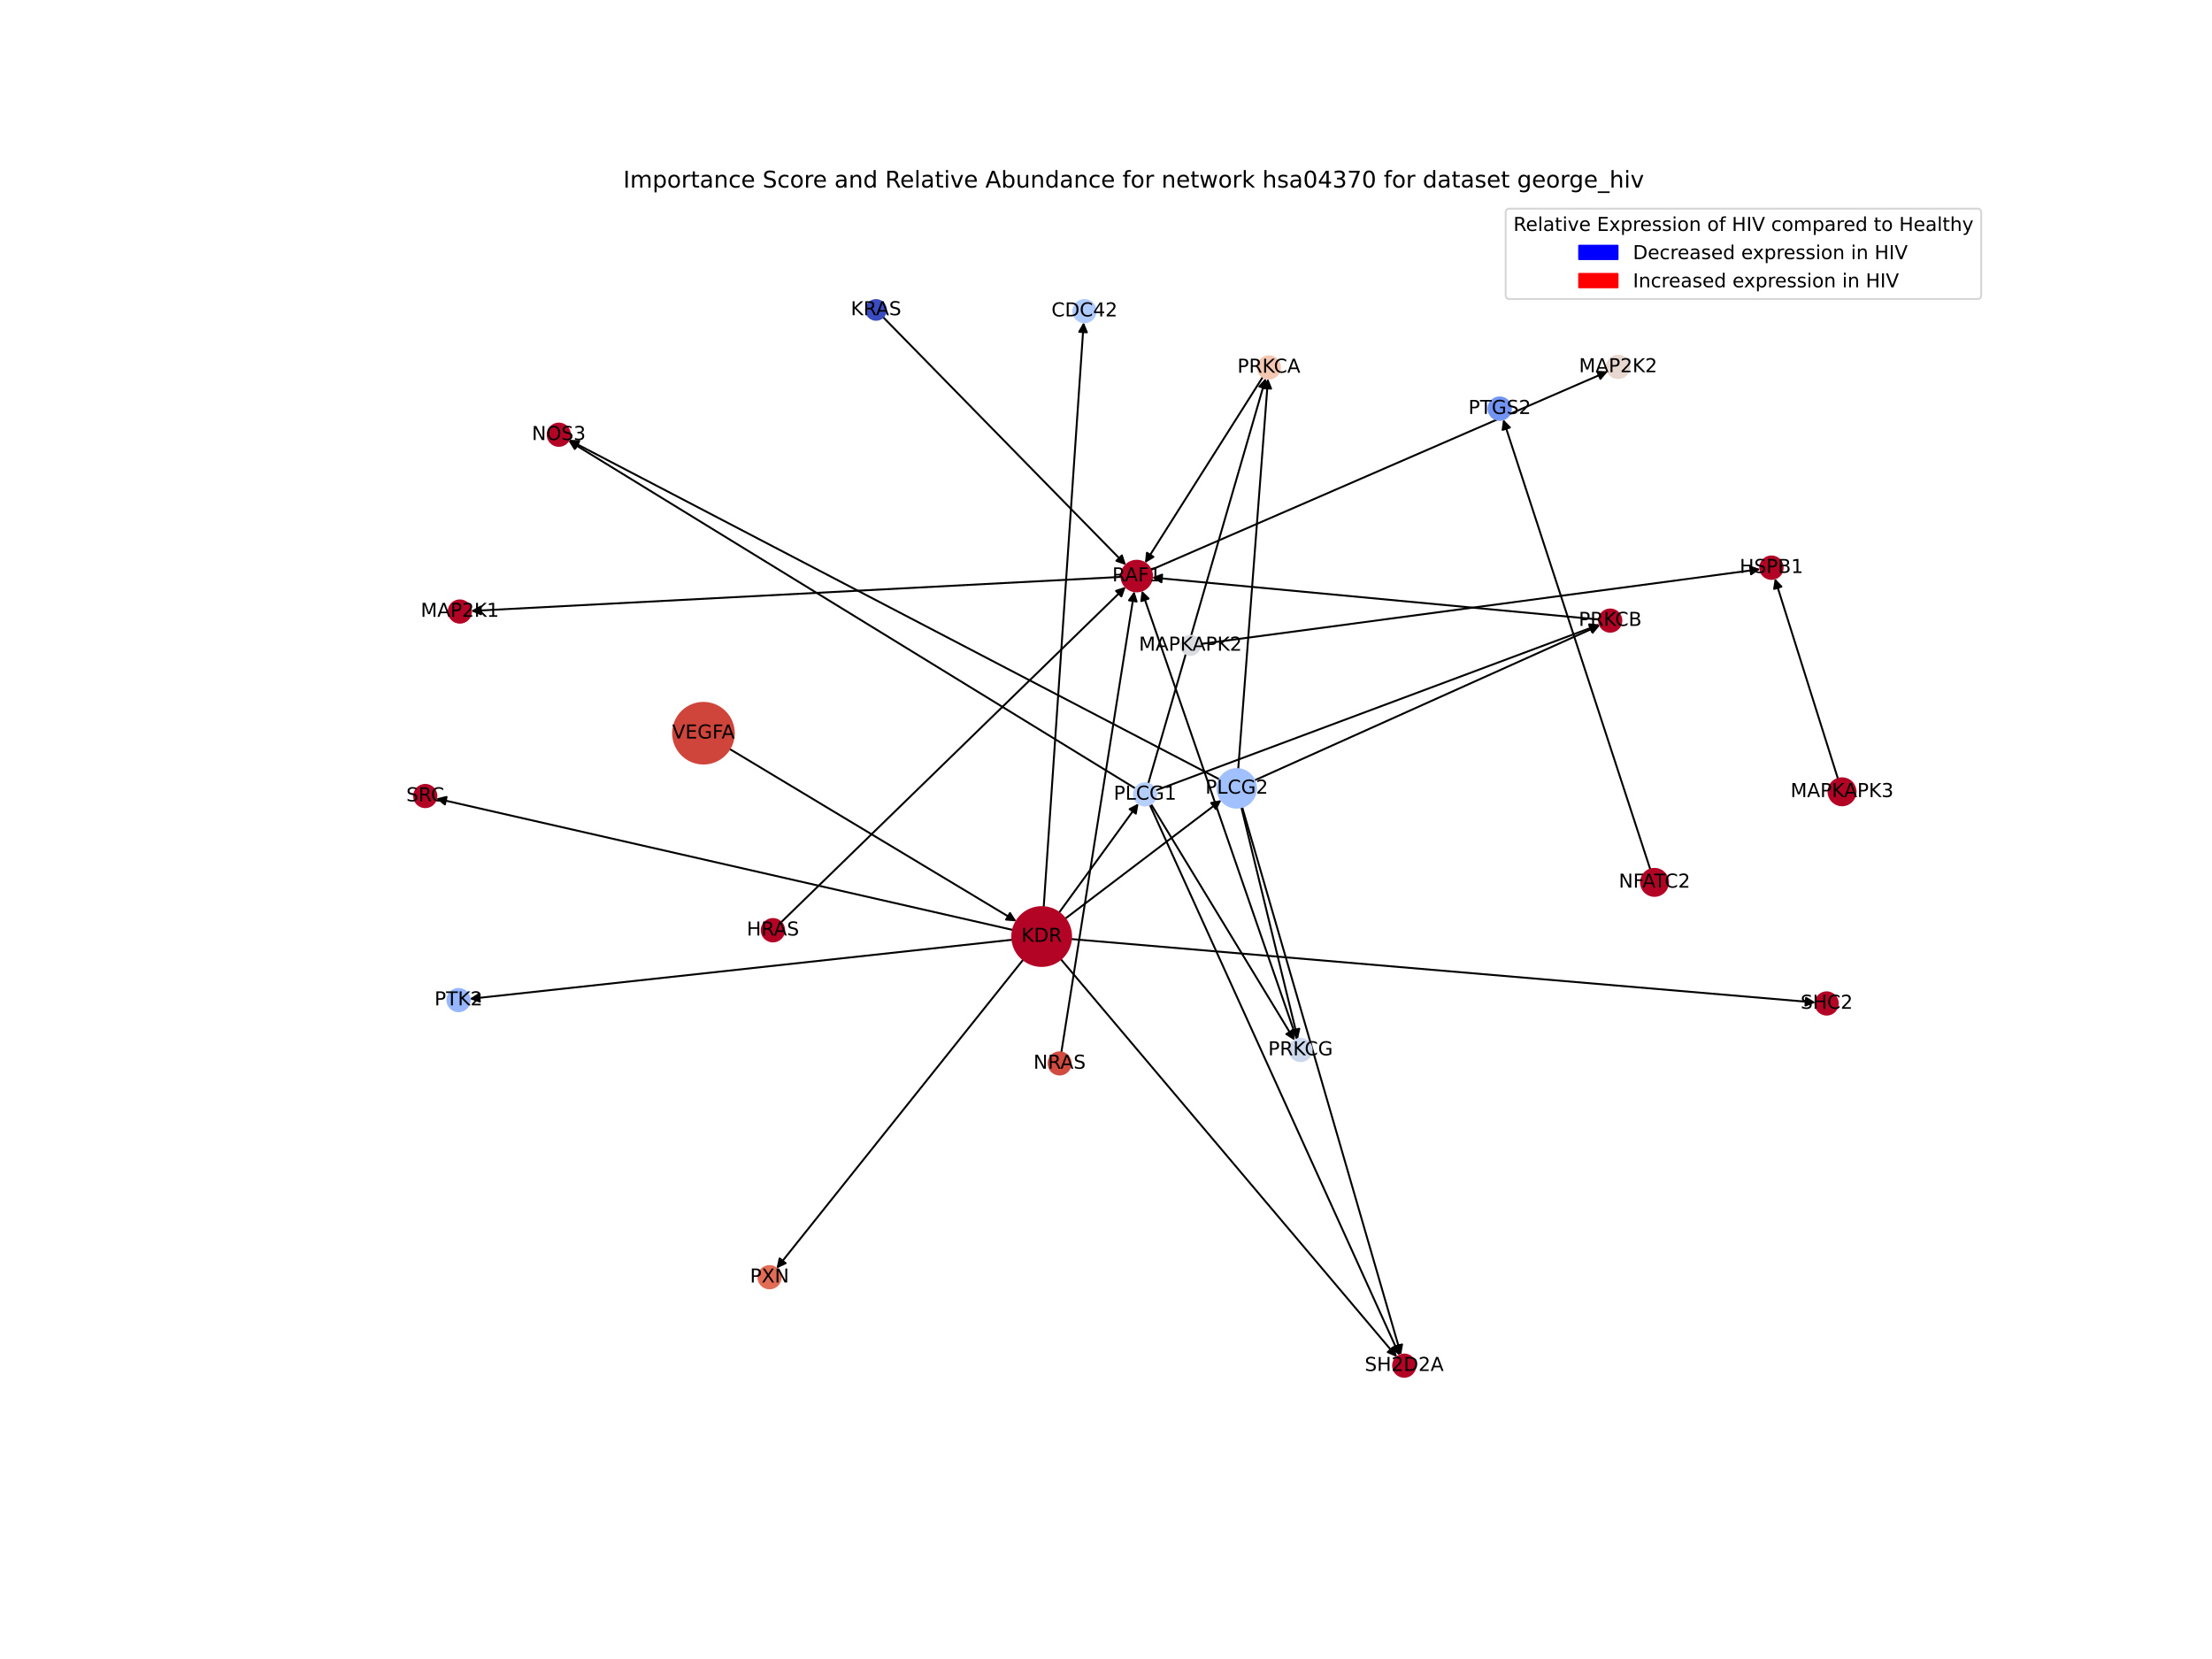 <?xml version="1.0" encoding="utf-8" standalone="no"?>
<!DOCTYPE svg PUBLIC "-//W3C//DTD SVG 1.1//EN"
  "http://www.w3.org/Graphics/SVG/1.1/DTD/svg11.dtd">
<!-- Created with matplotlib (https://matplotlib.org/) -->
<svg height="864pt" version="1.1" viewBox="0 0 1152 864" width="1152pt" xmlns="http://www.w3.org/2000/svg" xmlns:xlink="http://www.w3.org/1999/xlink">
 <defs>
  <style type="text/css">*{stroke-linecap:butt;stroke-linejoin:round;}</style>
 </defs>
 <g id="figure_1">
  <g id="patch_1">
   <path d="M 0 864 
L 1152 864 
L 1152 0 
L 0 0 
z
" style="fill:#ffffff;"/>
  </g>
  <g id="axes_1">
   <g id="patch_2">
    <path clip-path="url(#p214ad41d93)" d="M 552.399 499.458 
Q 639.978 603.122 726.836 705.932 
" style="fill:none;stroke:#000000;stroke-linecap:round;"/>
    <path clip-path="url(#p214ad41d93)" d="M 725.782 701.586 
L 726.836 705.932 
L 722.727 704.167 
L 725.782 701.586 
z
" style="stroke:#000000;stroke-linecap:round;"/>
   </g>
   <g id="patch_3">
    <path clip-path="url(#p214ad41d93)" d="M 557.783 489.047 
Q 751.656 505.576 944.415 522.01 
" style="fill:none;stroke:#000000;stroke-linecap:round;"/>
    <path clip-path="url(#p214ad41d93)" d="M 940.599 519.677 
L 944.415 522.01 
L 940.259 523.663 
L 940.599 519.677 
z
" style="stroke:#000000;stroke-linecap:round;"/>
   </g>
   <g id="patch_4">
    <path clip-path="url(#p214ad41d93)" d="M 527.262 489.405 
Q 385.931 504.808 245.712 520.089 
" style="fill:none;stroke:#000000;stroke-linecap:round;"/>
    <path clip-path="url(#p214ad41d93)" d="M 249.905 521.644 
L 245.712 520.089 
L 249.472 517.668 
L 249.905 521.644 
z
" style="stroke:#000000;stroke-linecap:round;"/>
   </g>
   <g id="patch_5">
    <path clip-path="url(#p214ad41d93)" d="M 532.933 499.724 
Q 468.666 580.172 405.098 659.747 
" style="fill:none;stroke:#000000;stroke-linecap:round;"/>
    <path clip-path="url(#p214ad41d93)" d="M 409.157 657.87 
L 405.098 659.747 
L 406.032 655.374 
L 409.157 657.87 
z
" style="stroke:#000000;stroke-linecap:round;"/>
   </g>
   <g id="patch_6">
    <path clip-path="url(#p214ad41d93)" d="M 543.55 472.442 
Q 553.97 320.139 564.315 168.951 
" style="fill:none;stroke:#000000;stroke-linecap:round;"/>
    <path clip-path="url(#p214ad41d93)" d="M 562.046 172.805 
L 564.315 168.951 
L 566.037 173.078 
L 562.046 172.805 
z
" style="stroke:#000000;stroke-linecap:round;"/>
   </g>
   <g id="patch_7">
    <path clip-path="url(#p214ad41d93)" d="M 527.555 484.337 
Q 377.352 450.098 228.239 416.108 
" style="fill:none;stroke:#000000;stroke-linecap:round;"/>
    <path clip-path="url(#p214ad41d93)" d="M 231.694 418.947 
L 228.239 416.108 
L 232.583 415.047 
L 231.694 418.947 
z
" style="stroke:#000000;stroke-linecap:round;"/>
   </g>
   <g id="patch_8">
    <path clip-path="url(#p214ad41d93)" d="M 551.523 475.344 
Q 572.227 446.882 592.273 419.325 
" style="fill:none;stroke:#000000;stroke-linecap:round;"/>
    <path clip-path="url(#p214ad41d93)" d="M 588.303 421.383 
L 592.273 419.325 
L 591.537 423.736 
L 588.303 421.383 
z
" style="stroke:#000000;stroke-linecap:round;"/>
   </g>
   <g id="patch_9">
    <path clip-path="url(#p214ad41d93)" d="M 554.714 478.469 
Q 595.394 447.566 635.184 417.341 
" style="fill:none;stroke:#000000;stroke-linecap:round;"/>
    <path clip-path="url(#p214ad41d93)" d="M 630.789 418.168 
L 635.184 417.341 
L 633.209 421.353 
L 630.789 418.168 
z
" style="stroke:#000000;stroke-linecap:round;"/>
   </g>
   <g id="patch_10">
    <path clip-path="url(#p214ad41d93)" d="M 859.473 452.823 
Q 821.164 335.607 783.203 219.455 
" style="fill:none;stroke:#000000;stroke-linecap:round;"/>
    <path clip-path="url(#p214ad41d93)" d="M 782.544 223.878 
L 783.203 219.455 
L 786.346 222.636 
L 782.544 223.878 
z
" style="stroke:#000000;stroke-linecap:round;"/>
   </g>
   <g id="patch_11">
    <path clip-path="url(#p214ad41d93)" d="M 379.901 389.997 
Q 454.631 434.92 528.402 479.268 
" style="fill:none;stroke:#000000;stroke-linecap:round;"/>
    <path clip-path="url(#p214ad41d93)" d="M 526.004 475.493 
L 528.402 479.268 
L 523.944 478.921 
L 526.004 475.493 
z
" style="stroke:#000000;stroke-linecap:round;"/>
   </g>
   <g id="patch_12">
    <path clip-path="url(#p214ad41d93)" d="M 584.028 300.434 
Q 414.666 309.308 246.42 318.124 
" style="fill:none;stroke:#000000;stroke-linecap:round;"/>
    <path clip-path="url(#p214ad41d93)" d="M 250.519 319.911 
L 246.42 318.124 
L 250.31 315.917 
L 250.519 319.911 
z
" style="stroke:#000000;stroke-linecap:round;"/>
   </g>
   <g id="patch_13">
    <path clip-path="url(#p214ad41d93)" d="M 599.328 296.834 
Q 718.347 245.128 836.34 193.867 
" style="fill:none;stroke:#000000;stroke-linecap:round;"/>
    <path clip-path="url(#p214ad41d93)" d="M 831.874 193.626 
L 836.34 193.867 
L 833.468 197.295 
L 831.874 193.626 
z
" style="stroke:#000000;stroke-linecap:round;"/>
   </g>
   <g id="patch_14">
    <path clip-path="url(#p214ad41d93)" d="M 591.394 410.672 
Q 443.694 320.059 296.946 230.03 
" style="fill:none;stroke:#000000;stroke-linecap:round;"/>
    <path clip-path="url(#p214ad41d93)" d="M 299.31 233.826 
L 296.946 230.03 
L 301.401 230.417 
L 299.31 233.826 
z
" style="stroke:#000000;stroke-linecap:round;"/>
   </g>
   <g id="patch_15">
    <path clip-path="url(#p214ad41d93)" d="M 598.757 419.013 
Q 663.831 562.47 728.444 704.909 
" style="fill:none;stroke:#000000;stroke-linecap:round;"/>
    <path clip-path="url(#p214ad41d93)" d="M 728.613 700.44 
L 728.444 704.909 
L 724.971 702.093 
L 728.613 700.44 
z
" style="stroke:#000000;stroke-linecap:round;"/>
   </g>
   <g id="patch_16">
    <path clip-path="url(#p214ad41d93)" d="M 597.974 408.126 
Q 628.587 302.53 658.888 198.008 
" style="fill:none;stroke:#000000;stroke-linecap:round;"/>
    <path clip-path="url(#p214ad41d93)" d="M 655.854 201.293 
L 658.888 198.008 
L 659.695 202.407 
L 655.854 201.293 
z
" style="stroke:#000000;stroke-linecap:round;"/>
   </g>
   <g id="patch_17">
    <path clip-path="url(#p214ad41d93)" d="M 601.805 411.678 
Q 717.471 368.458 832.089 325.631 
" style="fill:none;stroke:#000000;stroke-linecap:round;"/>
    <path clip-path="url(#p214ad41d93)" d="M 827.642 325.157 
L 832.089 325.631 
L 829.042 328.904 
L 827.642 325.157 
z
" style="stroke:#000000;stroke-linecap:round;"/>
   </g>
   <g id="patch_18">
    <path clip-path="url(#p214ad41d93)" d="M 599.375 418.684 
Q 636.831 480.279 673.706 540.919 
" style="fill:none;stroke:#000000;stroke-linecap:round;"/>
    <path clip-path="url(#p214ad41d93)" d="M 673.336 536.462 
L 673.706 540.919 
L 669.919 538.54 
L 673.336 536.462 
z
" style="stroke:#000000;stroke-linecap:round;"/>
   </g>
   <g id="patch_19">
    <path clip-path="url(#p214ad41d93)" d="M 635.167 405.927 
Q 465.679 317.51 297.182 229.61 
" style="fill:none;stroke:#000000;stroke-linecap:round;"/>
    <path clip-path="url(#p214ad41d93)" d="M 299.804 233.233 
L 297.182 229.61 
L 301.654 229.687 
L 299.804 233.233 
z
" style="stroke:#000000;stroke-linecap:round;"/>
   </g>
   <g id="patch_20">
    <path clip-path="url(#p214ad41d93)" d="M 646.887 420.236 
Q 688.288 562.938 729.378 704.565 
" style="fill:none;stroke:#000000;stroke-linecap:round;"/>
    <path clip-path="url(#p214ad41d93)" d="M 730.184 700.166 
L 729.378 704.565 
L 726.342 701.281 
L 730.184 700.166 
z
" style="stroke:#000000;stroke-linecap:round;"/>
   </g>
   <g id="patch_21">
    <path clip-path="url(#p214ad41d93)" d="M 644.851 400.547 
Q 652.614 298.847 660.291 198.262 
" style="fill:none;stroke:#000000;stroke-linecap:round;"/>
    <path clip-path="url(#p214ad41d93)" d="M 657.993 202.098 
L 660.291 198.262 
L 661.981 202.403 
L 657.993 202.098 
z
" style="stroke:#000000;stroke-linecap:round;"/>
   </g>
   <g id="patch_22">
    <path clip-path="url(#p214ad41d93)" d="M 653.259 406.458 
Q 743.269 366.022 832.26 326.045 
" style="fill:none;stroke:#000000;stroke-linecap:round;"/>
    <path clip-path="url(#p214ad41d93)" d="M 827.792 325.86 
L 832.26 326.045 
L 829.431 329.508 
L 827.792 325.86 
z
" style="stroke:#000000;stroke-linecap:round;"/>
   </g>
   <g id="patch_23">
    <path clip-path="url(#p214ad41d93)" d="M 646.469 420.356 
Q 661.2 480.773 675.666 540.104 
" style="fill:none;stroke:#000000;stroke-linecap:round;"/>
    <path clip-path="url(#p214ad41d93)" d="M 676.662 535.744 
L 675.666 540.104 
L 672.775 536.691 
L 676.662 535.744 
z
" style="stroke:#000000;stroke-linecap:round;"/>
   </g>
   <g id="patch_24">
    <path clip-path="url(#p214ad41d93)" d="M 624.935 335.436 
Q 770.844 315.929 915.645 296.569 
" style="fill:none;stroke:#000000;stroke-linecap:round;"/>
    <path clip-path="url(#p214ad41d93)" d="M 911.415 295.117 
L 915.645 296.569 
L 911.945 299.082 
L 911.415 295.117 
z
" style="stroke:#000000;stroke-linecap:round;"/>
   </g>
   <g id="patch_25">
    <path clip-path="url(#p214ad41d93)" d="M 957.206 405.621 
Q 940.764 353.427 924.658 302.299 
" style="fill:none;stroke:#000000;stroke-linecap:round;"/>
    <path clip-path="url(#p214ad41d93)" d="M 923.952 306.715 
L 924.658 302.299 
L 927.767 305.513 
L 923.952 306.715 
z
" style="stroke:#000000;stroke-linecap:round;"/>
   </g>
   <g id="patch_26">
    <path clip-path="url(#p214ad41d93)" d="M 657.705 196.265 
Q 626.99 244.767 596.873 292.325 
" style="fill:none;stroke:#000000;stroke-linecap:round;"/>
    <path clip-path="url(#p214ad41d93)" d="M 600.703 290.015 
L 596.873 292.325 
L 597.324 287.875 
L 600.703 290.015 
z
" style="stroke:#000000;stroke-linecap:round;"/>
   </g>
   <g id="patch_27">
    <path clip-path="url(#p214ad41d93)" d="M 832.797 322.658 
Q 716.377 311.711 601.07 300.869 
" style="fill:none;stroke:#000000;stroke-linecap:round;"/>
    <path clip-path="url(#p214ad41d93)" d="M 604.865 303.235 
L 601.07 300.869 
L 605.24 299.253 
L 604.865 303.235 
z
" style="stroke:#000000;stroke-linecap:round;"/>
   </g>
   <g id="patch_28">
    <path clip-path="url(#p214ad41d93)" d="M 675.408 541.342 
Q 635.01 424.456 594.978 308.626 
" style="fill:none;stroke:#000000;stroke-linecap:round;"/>
    <path clip-path="url(#p214ad41d93)" d="M 594.394 313.06 
L 594.978 308.626 
L 598.175 311.753 
L 594.394 313.06 
z
" style="stroke:#000000;stroke-linecap:round;"/>
   </g>
   <g id="patch_29">
    <path clip-path="url(#p214ad41d93)" d="M 406.742 480.368 
Q 496.51 392.979 585.477 306.369 
" style="fill:none;stroke:#000000;stroke-linecap:round;"/>
    <path clip-path="url(#p214ad41d93)" d="M 581.216 307.726 
L 585.477 306.369 
L 584.006 310.593 
L 581.216 307.726 
z
" style="stroke:#000000;stroke-linecap:round;"/>
   </g>
   <g id="patch_30">
    <path clip-path="url(#p214ad41d93)" d="M 459.829 165.089 
Q 523.121 229.7 585.631 293.513 
" style="fill:none;stroke:#000000;stroke-linecap:round;"/>
    <path clip-path="url(#p214ad41d93)" d="M 584.261 289.256 
L 585.631 293.513 
L 581.404 292.055 
L 584.261 289.256 
z
" style="stroke:#000000;stroke-linecap:round;"/>
   </g>
   <g id="patch_31">
    <path clip-path="url(#p214ad41d93)" d="M 552.735 548.11 
Q 571.744 428.01 590.578 309.014 
" style="fill:none;stroke:#000000;stroke-linecap:round;"/>
    <path clip-path="url(#p214ad41d93)" d="M 587.978 312.652 
L 590.578 309.014 
L 591.928 313.277 
L 587.978 312.652 
z
" style="stroke:#000000;stroke-linecap:round;"/>
   </g>
   <g id="PathCollection_1">
    <path clip-path="url(#p214ad41d93)" d="M 564.788 167.851 
C 566.331 167.851 567.811 167.238 568.902 166.147 
C 569.993 165.056 570.606 163.576 570.606 162.033 
C 570.606 160.49 569.993 159.01 568.902 157.919 
C 567.811 156.828 566.331 156.214 564.788 156.214 
C 563.245 156.214 561.765 156.828 560.674 157.919 
C 559.582 159.01 558.969 160.49 558.969 162.033 
C 558.969 163.576 559.582 165.056 560.674 166.147 
C 561.765 167.238 563.245 167.851 564.788 167.851 
z
" style="fill:#afcafc;stroke:#afcafc;"/>
    <path clip-path="url(#p214ad41d93)" d="M 542.503 503.078 
C 546.569 503.078 550.47 501.462 553.345 498.587 
C 556.221 495.711 557.836 491.811 557.836 487.744 
C 557.836 483.678 556.221 479.777 553.345 476.902 
C 550.47 474.026 546.569 472.411 542.503 472.411 
C 538.436 472.411 534.536 474.026 531.66 476.902 
C 528.785 479.777 527.169 483.678 527.169 487.744 
C 527.169 491.811 528.785 495.711 531.66 498.587 
C 534.536 501.462 538.436 503.078 542.503 503.078 
z
" style="fill:#b40426;stroke:#b40426;"/>
    <path clip-path="url(#p214ad41d93)" d="M 781.035 218.683 
C 782.589 218.683 784.08 218.065 785.179 216.966 
C 786.278 215.867 786.895 214.376 786.895 212.822 
C 786.895 211.268 786.278 209.777 785.179 208.678 
C 784.08 207.579 782.589 206.962 781.035 206.962 
C 779.481 206.962 777.99 207.579 776.891 208.678 
C 775.792 209.777 775.174 211.268 775.174 212.822 
C 775.174 214.376 775.792 215.867 776.891 216.966 
C 777.99 218.065 779.481 218.683 781.035 218.683 
z
" style="fill:#7295f4;stroke:#7295f4;"/>
    <path clip-path="url(#p214ad41d93)" d="M 922.562 301.505 
C 924.116 301.505 925.607 300.888 926.706 299.789 
C 927.805 298.69 928.422 297.199 928.422 295.645 
C 928.422 294.09 927.805 292.6 926.706 291.501 
C 925.607 290.402 924.116 289.784 922.562 289.784 
C 921.007 289.784 919.517 290.402 918.418 291.501 
C 917.319 292.6 916.701 294.09 916.701 295.645 
C 916.701 297.199 917.319 298.69 918.418 299.789 
C 919.517 300.888 921.007 301.505 922.562 301.505 
z
" style="fill:#b40426;stroke:#b40426;"/>
    <path clip-path="url(#p214ad41d93)" d="M 861.664 466.578 
C 863.534 466.578 865.328 465.835 866.65 464.513 
C 867.972 463.191 868.715 461.397 868.715 459.527 
C 868.715 457.657 867.972 455.863 866.65 454.541 
C 865.328 453.219 863.534 452.476 861.664 452.476 
C 859.794 452.476 858 453.219 856.678 454.541 
C 855.356 455.863 854.613 457.657 854.613 459.527 
C 854.613 461.397 855.356 463.191 856.678 464.513 
C 858 465.835 859.794 466.578 861.664 466.578 
z
" style="fill:#b40426;stroke:#b40426;"/>
    <path clip-path="url(#p214ad41d93)" d="M 238.813 526.66 
C 240.356 526.66 241.836 526.047 242.927 524.956 
C 244.018 523.865 244.631 522.384 244.631 520.841 
C 244.631 519.298 244.018 517.818 242.927 516.727 
C 241.836 515.636 240.356 515.023 238.813 515.023 
C 237.27 515.023 235.79 515.636 234.699 516.727 
C 233.607 517.818 232.994 519.298 232.994 520.841 
C 232.994 522.384 233.607 523.865 234.699 524.956 
C 235.79 526.047 237.27 526.66 238.813 526.66 
z
" style="fill:#96b7ff;stroke:#96b7ff;"/>
    <path clip-path="url(#p214ad41d93)" d="M 400.768 670.986 
C 402.311 670.986 403.791 670.373 404.882 669.282 
C 405.973 668.191 406.586 666.711 406.586 665.167 
C 406.586 663.624 405.973 662.144 404.882 661.053 
C 403.791 659.962 402.311 659.349 400.768 659.349 
C 399.225 659.349 397.745 659.962 396.654 661.053 
C 395.562 662.144 394.949 663.624 394.949 665.167 
C 394.949 666.711 395.562 668.191 396.654 669.282 
C 397.745 670.373 399.225 670.986 400.768 670.986 
z
" style="fill:#e36c55;stroke:#e36c55;"/>
    <path clip-path="url(#p214ad41d93)" d="M 731.311 717.048 
C 732.854 717.048 734.334 716.435 735.425 715.343 
C 736.516 714.252 737.13 712.772 737.13 711.229 
C 737.13 709.686 736.516 708.206 735.425 707.115 
C 734.334 706.024 732.854 705.411 731.311 705.411 
C 729.768 705.411 728.288 706.024 727.197 707.115 
C 726.106 708.206 725.493 709.686 725.493 711.229 
C 725.493 712.772 726.106 714.252 727.197 715.343 
C 728.288 716.435 729.768 717.048 731.311 717.048 
z
" style="fill:#b40426;stroke:#b40426;"/>
    <path clip-path="url(#p214ad41d93)" d="M 221.474 420.384 
C 223.017 420.384 224.498 419.771 225.589 418.68 
C 226.68 417.589 227.293 416.109 227.293 414.566 
C 227.293 413.022 226.68 411.542 225.589 410.451 
C 224.498 409.36 223.017 408.747 221.474 408.747 
C 219.931 408.747 218.451 409.36 217.36 410.451 
C 216.269 411.542 215.656 413.022 215.656 414.566 
C 215.656 416.109 216.269 417.589 217.36 418.68 
C 218.451 419.771 219.931 420.384 221.474 420.384 
z
" style="fill:#b40426;stroke:#b40426;"/>
    <path clip-path="url(#p214ad41d93)" d="M 951.327 528.417 
C 952.87 528.417 954.35 527.804 955.441 526.713 
C 956.532 525.622 957.145 524.142 957.145 522.599 
C 957.145 521.056 956.532 519.576 955.441 518.485 
C 954.35 517.393 952.87 516.78 951.327 516.78 
C 949.784 516.78 948.303 517.393 947.212 518.485 
C 946.121 519.576 945.508 521.056 945.508 522.599 
C 945.508 524.142 946.121 525.622 947.212 526.713 
C 948.303 527.804 949.784 528.417 951.327 528.417 
z
" style="fill:#b40426;stroke:#b40426;"/>
    <path clip-path="url(#p214ad41d93)" d="M 366.352 397.663 
C 370.545 397.663 374.567 395.997 377.532 393.032 
C 380.497 390.067 382.163 386.045 382.163 381.852 
C 382.163 377.659 380.497 373.636 377.532 370.671 
C 374.567 367.706 370.545 366.04 366.352 366.04 
C 362.159 366.04 358.137 367.706 355.171 370.671 
C 352.206 373.636 350.54 377.659 350.54 381.852 
C 350.54 386.045 352.206 390.067 355.171 393.032 
C 358.137 395.997 362.159 397.663 366.352 397.663 
z
" style="fill:#cf453c;stroke:#cf453c;"/>
    <path clip-path="url(#p214ad41d93)" d="M 592.002 308.004 
C 594.121 308.004 596.153 307.163 597.65 305.665 
C 599.148 304.167 599.99 302.135 599.99 300.017 
C 599.99 297.898 599.148 295.866 597.65 294.369 
C 596.153 292.871 594.121 292.029 592.002 292.029 
C 589.884 292.029 587.852 292.871 586.354 294.369 
C 584.856 295.866 584.015 297.898 584.015 300.017 
C 584.015 302.135 584.856 304.167 586.354 305.665 
C 587.852 307.163 589.884 308.004 592.002 308.004 
z
" style="fill:#b40426;stroke:#b40426;"/>
    <path clip-path="url(#p214ad41d93)" d="M 291.032 232.22 
C 292.575 232.22 294.055 231.607 295.146 230.516 
C 296.237 229.425 296.85 227.945 296.85 226.402 
C 296.85 224.858 296.237 223.378 295.146 222.287 
C 294.055 221.196 292.575 220.583 291.032 220.583 
C 289.489 220.583 288.009 221.196 286.918 222.287 
C 285.826 223.378 285.213 224.858 285.213 226.402 
C 285.213 227.945 285.826 229.425 286.918 230.516 
C 288.009 231.607 289.489 232.22 291.032 232.22 
z
" style="fill:#b40426;stroke:#b40426;"/>
    <path clip-path="url(#p214ad41d93)" d="M 596.354 419.533 
C 597.897 419.533 599.377 418.92 600.468 417.829 
C 601.559 416.738 602.172 415.258 602.172 413.715 
C 602.172 412.172 601.559 410.692 600.468 409.601 
C 599.377 408.509 597.897 407.896 596.354 407.896 
C 594.81 407.896 593.33 408.509 592.239 409.601 
C 591.148 410.692 590.535 412.172 590.535 413.715 
C 590.535 415.258 591.148 416.738 592.239 417.829 
C 593.33 418.92 594.81 419.533 596.354 419.533 
z
" style="fill:#b6cefa;stroke:#b6cefa;"/>
    <path clip-path="url(#p214ad41d93)" d="M 644.085 420.639 
C 646.753 420.639 649.312 419.579 651.198 417.692 
C 653.084 415.806 654.144 413.247 654.144 410.579 
C 654.144 407.912 653.084 405.353 651.198 403.466 
C 649.312 401.58 646.753 400.52 644.085 400.52 
C 641.417 400.52 638.859 401.58 636.972 403.466 
C 635.086 405.353 634.026 407.912 634.026 410.579 
C 634.026 413.247 635.086 415.806 636.972 417.692 
C 638.859 419.579 641.417 420.639 644.085 420.639 
z
" style="fill:#a1c0ff;stroke:#a1c0ff;"/>
    <path clip-path="url(#p214ad41d93)" d="M 619.981 341.099 
C 621.307 341.099 622.579 340.572 623.516 339.634 
C 624.454 338.696 624.981 337.425 624.981 336.099 
C 624.981 334.772 624.454 333.501 623.516 332.563 
C 622.579 331.625 621.307 331.099 619.981 331.099 
C 618.655 331.099 617.383 331.625 616.445 332.563 
C 615.507 333.501 614.981 334.772 614.981 336.099 
C 614.981 337.425 615.507 338.696 616.445 339.634 
C 617.383 340.572 618.655 341.099 619.981 341.099 
z
" style="fill:#d9dce1;stroke:#d9dce1;"/>
    <path clip-path="url(#p214ad41d93)" d="M 959.326 419.4 
C 961.196 419.4 962.989 418.657 964.312 417.334 
C 965.634 416.012 966.377 414.218 966.377 412.348 
C 966.377 410.478 965.634 408.685 964.312 407.362 
C 962.989 406.04 961.196 405.297 959.326 405.297 
C 957.456 405.297 955.662 406.04 954.34 407.362 
C 953.017 408.685 952.274 410.478 952.274 412.348 
C 952.274 414.218 953.017 416.012 954.34 417.334 
C 955.662 418.657 957.456 419.4 959.326 419.4 
z
" style="fill:#b40426;stroke:#b40426;"/>
    <path clip-path="url(#p214ad41d93)" d="M 660.819 197.166 
C 662.362 197.166 663.842 196.553 664.934 195.462 
C 666.025 194.37 666.638 192.89 666.638 191.347 
C 666.638 189.804 666.025 188.324 664.934 187.233 
C 663.842 186.142 662.362 185.529 660.819 185.529 
C 659.276 185.529 657.796 186.142 656.705 187.233 
C 655.614 188.324 655.001 189.804 655.001 191.347 
C 655.001 192.89 655.614 194.37 656.705 195.462 
C 657.796 196.553 659.276 197.166 660.819 197.166 
z
" style="fill:#f3c7b1;stroke:#f3c7b1;"/>
    <path clip-path="url(#p214ad41d93)" d="M 838.588 329.021 
C 840.131 329.021 841.611 328.407 842.702 327.316 
C 843.794 326.225 844.407 324.745 844.407 323.202 
C 844.407 321.659 843.794 320.179 842.702 319.088 
C 841.611 317.997 840.131 317.384 838.588 317.384 
C 837.045 317.384 835.565 317.997 834.474 319.088 
C 833.383 320.179 832.77 321.659 832.77 323.202 
C 832.77 324.745 833.383 326.225 834.474 327.316 
C 835.565 328.407 837.045 329.021 838.588 329.021 
z
" style="fill:#b40426;stroke:#b40426;"/>
    <path clip-path="url(#p214ad41d93)" d="M 677.31 552.663 
C 678.853 552.663 680.333 552.05 681.424 550.959 
C 682.515 549.868 683.128 548.388 683.128 546.845 
C 683.128 545.302 682.515 543.822 681.424 542.731 
C 680.333 541.64 678.853 541.026 677.31 541.026 
C 675.767 541.026 674.287 541.64 673.195 542.731 
C 672.104 543.822 671.491 545.302 671.491 546.845 
C 671.491 548.388 672.104 549.868 673.195 550.959 
C 674.287 552.05 675.767 552.663 677.31 552.663 
z
" style="fill:#ccd9ed;stroke:#ccd9ed;"/>
    <path clip-path="url(#p214ad41d93)" d="M 239.486 324.311 
C 241.031 324.311 242.512 323.697 243.604 322.605 
C 244.696 321.513 245.31 320.031 245.31 318.487 
C 245.31 316.942 244.696 315.461 243.604 314.369 
C 242.512 313.277 241.031 312.663 239.486 312.663 
C 237.942 312.663 236.46 313.277 235.368 314.369 
C 234.276 315.461 233.663 316.942 233.663 318.487 
C 233.663 320.031 234.276 321.513 235.368 322.605 
C 236.46 323.697 237.942 324.311 239.486 324.311 
z
" style="fill:#b40426;stroke:#b40426;"/>
    <path clip-path="url(#p214ad41d93)" d="M 842.709 196.924 
C 844.254 196.924 845.735 196.31 846.827 195.218 
C 847.919 194.126 848.533 192.644 848.533 191.1 
C 848.533 189.555 847.919 188.074 846.827 186.982 
C 845.735 185.89 844.254 185.276 842.709 185.276 
C 841.165 185.276 839.683 185.89 838.591 186.982 
C 837.499 188.074 836.885 189.555 836.885 191.1 
C 836.885 192.644 837.499 194.126 838.591 195.218 
C 839.683 196.31 841.165 196.924 842.709 196.924 
z
" style="fill:#e7d7ce;stroke:#e7d7ce;"/>
    <path clip-path="url(#p214ad41d93)" d="M 402.542 490.318 
C 404.096 490.318 405.587 489.701 406.686 488.602 
C 407.785 487.503 408.402 486.012 408.402 484.457 
C 408.402 482.903 407.785 481.412 406.686 480.313 
C 405.587 479.214 404.096 478.597 402.542 478.597 
C 400.988 478.597 399.497 479.214 398.398 480.313 
C 397.299 481.412 396.681 482.903 396.681 484.457 
C 396.681 486.012 397.299 487.503 398.398 488.602 
C 399.497 489.701 400.988 490.318 402.542 490.318 
z
" style="fill:#b40426;stroke:#b40426;"/>
    <path clip-path="url(#p214ad41d93)" d="M 456.226 166.562 
C 457.592 166.562 458.902 166.02 459.868 165.054 
C 460.834 164.087 461.377 162.777 461.377 161.411 
C 461.377 160.045 460.834 158.734 459.868 157.768 
C 458.902 156.802 457.592 156.259 456.226 156.259 
C 454.86 156.259 453.549 156.802 452.583 157.768 
C 451.617 158.734 451.074 160.045 451.074 161.411 
C 451.074 162.777 451.617 164.087 452.583 165.054 
C 453.549 166.02 454.86 166.562 456.226 166.562 
z
" style="fill:#3b4cc0;stroke:#3b4cc0;"/>
    <path clip-path="url(#p214ad41d93)" d="M 551.83 559.622 
C 553.366 559.622 554.839 559.012 555.925 557.926 
C 557.012 556.839 557.622 555.366 557.622 553.83 
C 557.622 552.294 557.012 550.821 555.925 549.735 
C 554.839 548.648 553.366 548.038 551.83 548.038 
C 550.294 548.038 548.821 548.648 547.734 549.735 
C 546.648 550.821 546.038 552.294 546.038 553.83 
C 546.038 555.366 546.648 556.839 547.734 557.926 
C 548.821 559.012 550.294 559.622 551.83 559.622 
z
" style="fill:#d24b40;stroke:#d24b40;"/>
   </g>
   <g id="text_1">
    <g clip-path="url(#p214ad41d93)">
     <!-- CDC42 -->
     <g transform="translate(547.593 164.792)scale(0.1 -0.1)">
      <defs>
       <path d="M 64.406 67.281 
L 64.406 56.891 
Q 59.422 61.531 53.781 63.812 
Q 48.141 66.109 41.797 66.109 
Q 29.297 66.109 22.656 58.469 
Q 16.016 50.828 16.016 36.375 
Q 16.016 21.969 22.656 14.328 
Q 29.297 6.688 41.797 6.688 
Q 48.141 6.688 53.781 8.984 
Q 59.422 11.281 64.406 15.922 
L 64.406 5.609 
Q 59.234 2.094 53.438 0.328 
Q 47.656 -1.422 41.219 -1.422 
Q 24.656 -1.422 15.125 8.703 
Q 5.609 18.844 5.609 36.375 
Q 5.609 53.953 15.125 64.078 
Q 24.656 74.219 41.219 74.219 
Q 47.75 74.219 53.531 72.484 
Q 59.328 70.75 64.406 67.281 
z
" id="DejaVuSans-67"/>
       <path d="M 19.672 64.797 
L 19.672 8.109 
L 31.594 8.109 
Q 46.688 8.109 53.688 14.938 
Q 60.688 21.781 60.688 36.531 
Q 60.688 51.172 53.688 57.984 
Q 46.688 64.797 31.594 64.797 
z
M 9.812 72.906 
L 30.078 72.906 
Q 51.266 72.906 61.172 64.094 
Q 71.094 55.281 71.094 36.531 
Q 71.094 17.672 61.125 8.828 
Q 51.172 0 30.078 0 
L 9.812 0 
z
" id="DejaVuSans-68"/>
       <path d="M 37.797 64.312 
L 12.891 25.391 
L 37.797 25.391 
z
M 35.203 72.906 
L 47.609 72.906 
L 47.609 25.391 
L 58.016 25.391 
L 58.016 17.188 
L 47.609 17.188 
L 47.609 0 
L 37.797 0 
L 37.797 17.188 
L 4.891 17.188 
L 4.891 26.703 
z
" id="DejaVuSans-52"/>
       <path d="M 19.188 8.297 
L 53.609 8.297 
L 53.609 0 
L 7.328 0 
L 7.328 8.297 
Q 12.938 14.109 22.625 23.891 
Q 32.328 33.688 34.812 36.531 
Q 39.547 41.844 41.422 45.531 
Q 43.312 49.219 43.312 52.781 
Q 43.312 58.594 39.234 62.25 
Q 35.156 65.922 28.609 65.922 
Q 23.969 65.922 18.812 64.312 
Q 13.672 62.703 7.812 59.422 
L 7.812 69.391 
Q 13.766 71.781 18.938 73 
Q 24.125 74.219 28.422 74.219 
Q 39.75 74.219 46.484 68.547 
Q 53.219 62.891 53.219 53.422 
Q 53.219 48.922 51.531 44.891 
Q 49.859 40.875 45.406 35.406 
Q 44.188 33.984 37.641 27.219 
Q 31.109 20.453 19.188 8.297 
z
" id="DejaVuSans-50"/>
      </defs>
      <use xlink:href="#DejaVuSans-67"/>
      <use x="69.824" xlink:href="#DejaVuSans-68"/>
      <use x="146.826" xlink:href="#DejaVuSans-67"/>
      <use x="216.65" xlink:href="#DejaVuSans-52"/>
      <use x="280.273" xlink:href="#DejaVuSans-50"/>
     </g>
    </g>
   </g>
   <g id="text_2">
    <g clip-path="url(#p214ad41d93)">
     <!-- KDR -->
     <g transform="translate(531.9 490.504)scale(0.1 -0.1)">
      <defs>
       <path d="M 9.812 72.906 
L 19.672 72.906 
L 19.672 42.094 
L 52.391 72.906 
L 65.094 72.906 
L 28.906 38.922 
L 67.672 0 
L 54.688 0 
L 19.672 35.109 
L 19.672 0 
L 9.812 0 
z
" id="DejaVuSans-75"/>
       <path d="M 44.391 34.188 
Q 47.562 33.109 50.562 29.594 
Q 53.562 26.078 56.594 19.922 
L 66.609 0 
L 56 0 
L 46.688 18.703 
Q 43.062 26.031 39.672 28.422 
Q 36.281 30.812 30.422 30.812 
L 19.672 30.812 
L 19.672 0 
L 9.812 0 
L 9.812 72.906 
L 32.078 72.906 
Q 44.578 72.906 50.734 67.672 
Q 56.891 62.453 56.891 51.906 
Q 56.891 45.016 53.688 40.469 
Q 50.484 35.938 44.391 34.188 
z
M 19.672 64.797 
L 19.672 38.922 
L 32.078 38.922 
Q 39.203 38.922 42.844 42.219 
Q 46.484 45.516 46.484 51.906 
Q 46.484 58.297 42.844 61.547 
Q 39.203 64.797 32.078 64.797 
z
" id="DejaVuSans-82"/>
      </defs>
      <use xlink:href="#DejaVuSans-75"/>
      <use x="65.576" xlink:href="#DejaVuSans-68"/>
      <use x="142.578" xlink:href="#DejaVuSans-82"/>
     </g>
    </g>
   </g>
   <g id="text_3">
    <g clip-path="url(#p214ad41d93)">
     <!-- PTGS2 -->
     <g transform="translate(764.736 215.582)scale(0.1 -0.1)">
      <defs>
       <path d="M 19.672 64.797 
L 19.672 37.406 
L 32.078 37.406 
Q 38.969 37.406 42.719 40.969 
Q 46.484 44.531 46.484 51.125 
Q 46.484 57.672 42.719 61.234 
Q 38.969 64.797 32.078 64.797 
z
M 9.812 72.906 
L 32.078 72.906 
Q 44.344 72.906 50.609 67.359 
Q 56.891 61.812 56.891 51.125 
Q 56.891 40.328 50.609 34.812 
Q 44.344 29.297 32.078 29.297 
L 19.672 29.297 
L 19.672 0 
L 9.812 0 
z
" id="DejaVuSans-80"/>
       <path d="M -0.297 72.906 
L 61.375 72.906 
L 61.375 64.594 
L 35.5 64.594 
L 35.5 0 
L 25.594 0 
L 25.594 64.594 
L -0.297 64.594 
z
" id="DejaVuSans-84"/>
       <path d="M 59.516 10.406 
L 59.516 29.984 
L 43.406 29.984 
L 43.406 38.094 
L 69.281 38.094 
L 69.281 6.781 
Q 63.578 2.734 56.688 0.656 
Q 49.812 -1.422 42 -1.422 
Q 24.906 -1.422 15.25 8.562 
Q 5.609 18.562 5.609 36.375 
Q 5.609 54.25 15.25 64.234 
Q 24.906 74.219 42 74.219 
Q 49.125 74.219 55.547 72.453 
Q 61.969 70.703 67.391 67.281 
L 67.391 56.781 
Q 61.922 61.422 55.766 63.766 
Q 49.609 66.109 42.828 66.109 
Q 29.438 66.109 22.719 58.641 
Q 16.016 51.172 16.016 36.375 
Q 16.016 21.625 22.719 14.156 
Q 29.438 6.688 42.828 6.688 
Q 48.047 6.688 52.141 7.594 
Q 56.25 8.5 59.516 10.406 
z
" id="DejaVuSans-71"/>
       <path d="M 53.516 70.516 
L 53.516 60.891 
Q 47.906 63.578 42.922 64.891 
Q 37.938 66.219 33.297 66.219 
Q 25.25 66.219 20.875 63.094 
Q 16.5 59.969 16.5 54.203 
Q 16.5 49.359 19.406 46.891 
Q 22.312 44.438 30.422 42.922 
L 36.375 41.703 
Q 47.406 39.594 52.656 34.297 
Q 57.906 29 57.906 20.125 
Q 57.906 9.516 50.797 4.047 
Q 43.703 -1.422 29.984 -1.422 
Q 24.812 -1.422 18.969 -0.25 
Q 13.141 0.922 6.891 3.219 
L 6.891 13.375 
Q 12.891 10.016 18.656 8.297 
Q 24.422 6.594 29.984 6.594 
Q 38.422 6.594 43.016 9.906 
Q 47.609 13.234 47.609 19.391 
Q 47.609 24.75 44.312 27.781 
Q 41.016 30.812 33.5 32.328 
L 27.484 33.5 
Q 16.453 35.688 11.516 40.375 
Q 6.594 45.062 6.594 53.422 
Q 6.594 63.094 13.406 68.656 
Q 20.219 74.219 32.172 74.219 
Q 37.312 74.219 42.625 73.281 
Q 47.953 72.359 53.516 70.516 
z
" id="DejaVuSans-83"/>
      </defs>
      <use xlink:href="#DejaVuSans-80"/>
      <use x="60.303" xlink:href="#DejaVuSans-84"/>
      <use x="121.387" xlink:href="#DejaVuSans-71"/>
      <use x="198.877" xlink:href="#DejaVuSans-83"/>
      <use x="262.354" xlink:href="#DejaVuSans-50"/>
     </g>
    </g>
   </g>
   <g id="text_4">
    <g clip-path="url(#p214ad41d93)">
     <!-- HSPB1 -->
     <g transform="translate(906.001 298.404)scale(0.1 -0.1)">
      <defs>
       <path d="M 9.812 72.906 
L 19.672 72.906 
L 19.672 43.016 
L 55.516 43.016 
L 55.516 72.906 
L 65.375 72.906 
L 65.375 0 
L 55.516 0 
L 55.516 34.719 
L 19.672 34.719 
L 19.672 0 
L 9.812 0 
z
" id="DejaVuSans-72"/>
       <path d="M 19.672 34.812 
L 19.672 8.109 
L 35.5 8.109 
Q 43.453 8.109 47.281 11.406 
Q 51.125 14.703 51.125 21.484 
Q 51.125 28.328 47.281 31.562 
Q 43.453 34.812 35.5 34.812 
z
M 19.672 64.797 
L 19.672 42.828 
L 34.281 42.828 
Q 41.5 42.828 45.031 45.531 
Q 48.578 48.25 48.578 53.812 
Q 48.578 59.328 45.031 62.062 
Q 41.5 64.797 34.281 64.797 
z
M 9.812 72.906 
L 35.016 72.906 
Q 46.297 72.906 52.391 68.219 
Q 58.5 63.531 58.5 54.891 
Q 58.5 48.188 55.375 44.234 
Q 52.25 40.281 46.188 39.312 
Q 53.469 37.75 57.5 32.781 
Q 61.531 27.828 61.531 20.406 
Q 61.531 10.641 54.891 5.312 
Q 48.25 0 35.984 0 
L 9.812 0 
z
" id="DejaVuSans-66"/>
       <path d="M 12.406 8.297 
L 28.516 8.297 
L 28.516 63.922 
L 10.984 60.406 
L 10.984 69.391 
L 28.422 72.906 
L 38.281 72.906 
L 38.281 8.297 
L 54.391 8.297 
L 54.391 0 
L 12.406 0 
z
" id="DejaVuSans-49"/>
      </defs>
      <use xlink:href="#DejaVuSans-72"/>
      <use x="75.195" xlink:href="#DejaVuSans-83"/>
      <use x="138.672" xlink:href="#DejaVuSans-80"/>
      <use x="198.975" xlink:href="#DejaVuSans-66"/>
      <use x="267.578" xlink:href="#DejaVuSans-49"/>
     </g>
    </g>
   </g>
   <g id="text_5">
    <g clip-path="url(#p214ad41d93)">
     <!-- NFATC2 -->
     <g transform="translate(843.038 462.286)scale(0.1 -0.1)">
      <defs>
       <path d="M 9.812 72.906 
L 23.094 72.906 
L 55.422 11.922 
L 55.422 72.906 
L 64.984 72.906 
L 64.984 0 
L 51.703 0 
L 19.391 60.984 
L 19.391 0 
L 9.812 0 
z
" id="DejaVuSans-78"/>
       <path d="M 9.812 72.906 
L 51.703 72.906 
L 51.703 64.594 
L 19.672 64.594 
L 19.672 43.109 
L 48.578 43.109 
L 48.578 34.812 
L 19.672 34.812 
L 19.672 0 
L 9.812 0 
z
" id="DejaVuSans-70"/>
       <path d="M 34.188 63.188 
L 20.797 26.906 
L 47.609 26.906 
z
M 28.609 72.906 
L 39.797 72.906 
L 67.578 0 
L 57.328 0 
L 50.688 18.703 
L 17.828 18.703 
L 11.188 0 
L 0.781 0 
z
" id="DejaVuSans-65"/>
      </defs>
      <use xlink:href="#DejaVuSans-78"/>
      <use x="74.805" xlink:href="#DejaVuSans-70"/>
      <use x="123.199" xlink:href="#DejaVuSans-65"/>
      <use x="183.857" xlink:href="#DejaVuSans-84"/>
      <use x="239.066" xlink:href="#DejaVuSans-67"/>
      <use x="308.891" xlink:href="#DejaVuSans-50"/>
     </g>
    </g>
   </g>
   <g id="text_6">
    <g clip-path="url(#p214ad41d93)">
     <!-- PTK2 -->
     <g transform="translate(226.284 523.601)scale(0.1 -0.1)">
      <use xlink:href="#DejaVuSans-80"/>
      <use x="60.303" xlink:href="#DejaVuSans-84"/>
      <use x="121.387" xlink:href="#DejaVuSans-75"/>
      <use x="186.963" xlink:href="#DejaVuSans-50"/>
     </g>
    </g>
   </g>
   <g id="text_7">
    <g clip-path="url(#p214ad41d93)">
     <!-- PXN -->
     <g transform="translate(390.587 667.927)scale(0.1 -0.1)">
      <defs>
       <path d="M 6.297 72.906 
L 16.891 72.906 
L 35.016 45.797 
L 53.219 72.906 
L 63.812 72.906 
L 40.375 37.891 
L 65.375 0 
L 54.781 0 
L 34.281 31 
L 13.625 0 
L 2.984 0 
L 29 38.922 
z
" id="DejaVuSans-88"/>
      </defs>
      <use xlink:href="#DejaVuSans-80"/>
      <use x="60.303" xlink:href="#DejaVuSans-88"/>
      <use x="128.809" xlink:href="#DejaVuSans-78"/>
     </g>
    </g>
   </g>
   <g id="text_8">
    <g clip-path="url(#p214ad41d93)">
     <!-- SH2D2A -->
     <g transform="translate(710.744 713.988)scale(0.1 -0.1)">
      <use xlink:href="#DejaVuSans-83"/>
      <use x="63.477" xlink:href="#DejaVuSans-72"/>
      <use x="138.672" xlink:href="#DejaVuSans-50"/>
      <use x="202.295" xlink:href="#DejaVuSans-68"/>
      <use x="279.297" xlink:href="#DejaVuSans-50"/>
      <use x="342.92" xlink:href="#DejaVuSans-65"/>
     </g>
    </g>
   </g>
   <g id="text_9">
    <g clip-path="url(#p214ad41d93)">
     <!-- SRC -->
     <g transform="translate(211.585 417.325)scale(0.1 -0.1)">
      <use xlink:href="#DejaVuSans-83"/>
      <use x="63.477" xlink:href="#DejaVuSans-82"/>
      <use x="127.959" xlink:href="#DejaVuSans-67"/>
     </g>
    </g>
   </g>
   <g id="text_10">
    <g clip-path="url(#p214ad41d93)">
     <!-- SHC2 -->
     <g transform="translate(937.72 525.358)scale(0.1 -0.1)">
      <use xlink:href="#DejaVuSans-83"/>
      <use x="63.477" xlink:href="#DejaVuSans-72"/>
      <use x="138.672" xlink:href="#DejaVuSans-67"/>
      <use x="208.496" xlink:href="#DejaVuSans-50"/>
     </g>
    </g>
   </g>
   <g id="text_11">
    <g clip-path="url(#p214ad41d93)">
     <!-- VEGFA -->
     <g transform="translate(350.058 384.611)scale(0.1 -0.1)">
      <defs>
       <path d="M 28.609 0 
L 0.781 72.906 
L 11.078 72.906 
L 34.188 11.531 
L 57.328 72.906 
L 67.578 72.906 
L 39.797 0 
z
" id="DejaVuSans-86"/>
       <path d="M 9.812 72.906 
L 55.906 72.906 
L 55.906 64.594 
L 19.672 64.594 
L 19.672 43.016 
L 54.391 43.016 
L 54.391 34.719 
L 19.672 34.719 
L 19.672 8.297 
L 56.781 8.297 
L 56.781 0 
L 9.812 0 
z
" id="DejaVuSans-69"/>
      </defs>
      <use xlink:href="#DejaVuSans-86"/>
      <use x="68.408" xlink:href="#DejaVuSans-69"/>
      <use x="131.592" xlink:href="#DejaVuSans-71"/>
      <use x="209.082" xlink:href="#DejaVuSans-70"/>
      <use x="257.477" xlink:href="#DejaVuSans-65"/>
     </g>
    </g>
   </g>
   <g id="text_12">
    <g clip-path="url(#p214ad41d93)">
     <!-- RAF1 -->
     <g transform="translate(579.251 302.776)scale(0.1 -0.1)">
      <use xlink:href="#DejaVuSans-82"/>
      <use x="65.482" xlink:href="#DejaVuSans-65"/>
      <use x="133.891" xlink:href="#DejaVuSans-70"/>
      <use x="191.41" xlink:href="#DejaVuSans-49"/>
     </g>
    </g>
   </g>
   <g id="text_13">
    <g clip-path="url(#p214ad41d93)">
     <!-- NOS3 -->
     <g transform="translate(277 229.161)scale(0.1 -0.1)">
      <defs>
       <path d="M 39.406 66.219 
Q 28.656 66.219 22.328 58.203 
Q 16.016 50.203 16.016 36.375 
Q 16.016 22.609 22.328 14.594 
Q 28.656 6.594 39.406 6.594 
Q 50.141 6.594 56.422 14.594 
Q 62.703 22.609 62.703 36.375 
Q 62.703 50.203 56.422 58.203 
Q 50.141 66.219 39.406 66.219 
z
M 39.406 74.219 
Q 54.734 74.219 63.906 63.938 
Q 73.094 53.656 73.094 36.375 
Q 73.094 19.141 63.906 8.859 
Q 54.734 -1.422 39.406 -1.422 
Q 24.031 -1.422 14.812 8.828 
Q 5.609 19.094 5.609 36.375 
Q 5.609 53.656 14.812 63.938 
Q 24.031 74.219 39.406 74.219 
z
" id="DejaVuSans-79"/>
       <path d="M 40.578 39.312 
Q 47.656 37.797 51.625 33 
Q 55.609 28.219 55.609 21.188 
Q 55.609 10.406 48.188 4.484 
Q 40.766 -1.422 27.094 -1.422 
Q 22.516 -1.422 17.656 -0.516 
Q 12.797 0.391 7.625 2.203 
L 7.625 11.719 
Q 11.719 9.328 16.594 8.109 
Q 21.484 6.891 26.812 6.891 
Q 36.078 6.891 40.938 10.547 
Q 45.797 14.203 45.797 21.188 
Q 45.797 27.641 41.281 31.266 
Q 36.766 34.906 28.719 34.906 
L 20.219 34.906 
L 20.219 43.016 
L 29.109 43.016 
Q 36.375 43.016 40.234 45.922 
Q 44.094 48.828 44.094 54.297 
Q 44.094 59.906 40.109 62.906 
Q 36.141 65.922 28.719 65.922 
Q 24.656 65.922 20.016 65.031 
Q 15.375 64.156 9.812 62.312 
L 9.812 71.094 
Q 15.438 72.656 20.344 73.438 
Q 25.25 74.219 29.594 74.219 
Q 40.828 74.219 47.359 69.109 
Q 53.906 64.016 53.906 55.328 
Q 53.906 49.266 50.438 45.094 
Q 46.969 40.922 40.578 39.312 
z
" id="DejaVuSans-51"/>
      </defs>
      <use xlink:href="#DejaVuSans-78"/>
      <use x="74.805" xlink:href="#DejaVuSans-79"/>
      <use x="153.516" xlink:href="#DejaVuSans-83"/>
      <use x="216.992" xlink:href="#DejaVuSans-51"/>
     </g>
    </g>
   </g>
   <g id="text_14">
    <g clip-path="url(#p214ad41d93)">
     <!-- PLCG1 -->
     <g transform="translate(580.006 416.474)scale(0.1 -0.1)">
      <defs>
       <path d="M 9.812 72.906 
L 19.672 72.906 
L 19.672 8.297 
L 55.172 8.297 
L 55.172 0 
L 9.812 0 
z
" id="DejaVuSans-76"/>
      </defs>
      <use xlink:href="#DejaVuSans-80"/>
      <use x="60.303" xlink:href="#DejaVuSans-76"/>
      <use x="116.016" xlink:href="#DejaVuSans-67"/>
      <use x="185.84" xlink:href="#DejaVuSans-71"/>
      <use x="263.33" xlink:href="#DejaVuSans-49"/>
     </g>
    </g>
   </g>
   <g id="text_15">
    <g clip-path="url(#p214ad41d93)">
     <!-- PLCG2 -->
     <g transform="translate(627.737 413.339)scale(0.1 -0.1)">
      <use xlink:href="#DejaVuSans-80"/>
      <use x="60.303" xlink:href="#DejaVuSans-76"/>
      <use x="116.016" xlink:href="#DejaVuSans-67"/>
      <use x="185.84" xlink:href="#DejaVuSans-71"/>
      <use x="263.33" xlink:href="#DejaVuSans-50"/>
     </g>
    </g>
   </g>
   <g id="text_16">
    <g clip-path="url(#p214ad41d93)">
     <!-- MAPKAPK2 -->
     <g transform="translate(593.145 338.858)scale(0.1 -0.1)">
      <defs>
       <path d="M 9.812 72.906 
L 24.516 72.906 
L 43.109 23.297 
L 61.812 72.906 
L 76.516 72.906 
L 76.516 0 
L 66.891 0 
L 66.891 64.016 
L 48.094 14.016 
L 38.188 14.016 
L 19.391 64.016 
L 19.391 0 
L 9.812 0 
z
" id="DejaVuSans-77"/>
      </defs>
      <use xlink:href="#DejaVuSans-77"/>
      <use x="86.279" xlink:href="#DejaVuSans-65"/>
      <use x="154.688" xlink:href="#DejaVuSans-80"/>
      <use x="214.99" xlink:href="#DejaVuSans-75"/>
      <use x="278.816" xlink:href="#DejaVuSans-65"/>
      <use x="347.225" xlink:href="#DejaVuSans-80"/>
      <use x="407.527" xlink:href="#DejaVuSans-75"/>
      <use x="473.104" xlink:href="#DejaVuSans-50"/>
     </g>
    </g>
   </g>
   <g id="text_17">
    <g clip-path="url(#p214ad41d93)">
     <!-- MAPKAPK3 -->
     <g transform="translate(932.49 415.108)scale(0.1 -0.1)">
      <use xlink:href="#DejaVuSans-77"/>
      <use x="86.279" xlink:href="#DejaVuSans-65"/>
      <use x="154.688" xlink:href="#DejaVuSans-80"/>
      <use x="214.99" xlink:href="#DejaVuSans-75"/>
      <use x="278.816" xlink:href="#DejaVuSans-65"/>
      <use x="347.225" xlink:href="#DejaVuSans-80"/>
      <use x="407.527" xlink:href="#DejaVuSans-75"/>
      <use x="473.104" xlink:href="#DejaVuSans-51"/>
     </g>
    </g>
   </g>
   <g id="text_18">
    <g clip-path="url(#p214ad41d93)">
     <!-- PRKCA -->
     <g transform="translate(644.415 194.107)scale(0.1 -0.1)">
      <use xlink:href="#DejaVuSans-80"/>
      <use x="60.303" xlink:href="#DejaVuSans-82"/>
      <use x="129.785" xlink:href="#DejaVuSans-75"/>
      <use x="189.861" xlink:href="#DejaVuSans-67"/>
      <use x="259.686" xlink:href="#DejaVuSans-65"/>
     </g>
    </g>
   </g>
   <g id="text_19">
    <g clip-path="url(#p214ad41d93)">
     <!-- PRKCB -->
     <g transform="translate(822.173 325.961)scale(0.1 -0.1)">
      <use xlink:href="#DejaVuSans-80"/>
      <use x="60.303" xlink:href="#DejaVuSans-82"/>
      <use x="129.785" xlink:href="#DejaVuSans-75"/>
      <use x="189.861" xlink:href="#DejaVuSans-67"/>
      <use x="259.686" xlink:href="#DejaVuSans-66"/>
     </g>
    </g>
   </g>
   <g id="text_20">
    <g clip-path="url(#p214ad41d93)">
     <!-- PRKCG -->
     <g transform="translate(660.451 549.604)scale(0.1 -0.1)">
      <use xlink:href="#DejaVuSans-80"/>
      <use x="60.303" xlink:href="#DejaVuSans-82"/>
      <use x="129.785" xlink:href="#DejaVuSans-75"/>
      <use x="189.861" xlink:href="#DejaVuSans-67"/>
      <use x="259.686" xlink:href="#DejaVuSans-71"/>
     </g>
    </g>
   </g>
   <g id="text_21">
    <g clip-path="url(#p214ad41d93)">
     <!-- MAP2K1 -->
     <g transform="translate(219.096 321.246)scale(0.1 -0.1)">
      <use xlink:href="#DejaVuSans-77"/>
      <use x="86.279" xlink:href="#DejaVuSans-65"/>
      <use x="154.688" xlink:href="#DejaVuSans-80"/>
      <use x="214.99" xlink:href="#DejaVuSans-50"/>
      <use x="278.613" xlink:href="#DejaVuSans-75"/>
      <use x="344.189" xlink:href="#DejaVuSans-49"/>
     </g>
    </g>
   </g>
   <g id="text_22">
    <g clip-path="url(#p214ad41d93)">
     <!-- MAP2K2 -->
     <g transform="translate(822.318 193.859)scale(0.1 -0.1)">
      <use xlink:href="#DejaVuSans-77"/>
      <use x="86.279" xlink:href="#DejaVuSans-65"/>
      <use x="154.688" xlink:href="#DejaVuSans-80"/>
      <use x="214.99" xlink:href="#DejaVuSans-50"/>
      <use x="278.613" xlink:href="#DejaVuSans-75"/>
      <use x="344.189" xlink:href="#DejaVuSans-50"/>
     </g>
    </g>
   </g>
   <g id="text_23">
    <g clip-path="url(#p214ad41d93)">
     <!-- HRAS -->
     <g transform="translate(388.913 487.217)scale(0.1 -0.1)">
      <use xlink:href="#DejaVuSans-72"/>
      <use x="75.195" xlink:href="#DejaVuSans-82"/>
      <use x="140.678" xlink:href="#DejaVuSans-65"/>
      <use x="209.086" xlink:href="#DejaVuSans-83"/>
     </g>
    </g>
   </g>
   <g id="text_24">
    <g clip-path="url(#p214ad41d93)">
     <!-- KRAS -->
     <g transform="translate(443.078 164.17)scale(0.1 -0.1)">
      <use xlink:href="#DejaVuSans-75"/>
      <use x="65.576" xlink:href="#DejaVuSans-82"/>
      <use x="131.059" xlink:href="#DejaVuSans-65"/>
      <use x="199.467" xlink:href="#DejaVuSans-83"/>
     </g>
    </g>
   </g>
   <g id="text_25">
    <g clip-path="url(#p214ad41d93)">
     <!-- NRAS -->
     <g transform="translate(538.221 556.589)scale(0.1 -0.1)">
      <use xlink:href="#DejaVuSans-78"/>
      <use x="74.805" xlink:href="#DejaVuSans-82"/>
      <use x="140.287" xlink:href="#DejaVuSans-65"/>
      <use x="208.695" xlink:href="#DejaVuSans-83"/>
     </g>
    </g>
   </g>
   <g id="text_26">
    <!-- Importance Score and Relative Abundance for network hsa04370 for dataset george_hiv -->
    <g transform="translate(324.563 97.68)scale(0.12 -0.12)">
     <defs>
      <path d="M 9.812 72.906 
L 19.672 72.906 
L 19.672 0 
L 9.812 0 
z
" id="DejaVuSans-73"/>
      <path d="M 52 44.188 
Q 55.375 50.25 60.062 53.125 
Q 64.75 56 71.094 56 
Q 79.641 56 84.281 50.016 
Q 88.922 44.047 88.922 33.016 
L 88.922 0 
L 79.891 0 
L 79.891 32.719 
Q 79.891 40.578 77.094 44.375 
Q 74.312 48.188 68.609 48.188 
Q 61.625 48.188 57.562 43.547 
Q 53.516 38.922 53.516 30.906 
L 53.516 0 
L 44.484 0 
L 44.484 32.719 
Q 44.484 40.625 41.703 44.406 
Q 38.922 48.188 33.109 48.188 
Q 26.219 48.188 22.156 43.531 
Q 18.109 38.875 18.109 30.906 
L 18.109 0 
L 9.078 0 
L 9.078 54.688 
L 18.109 54.688 
L 18.109 46.188 
Q 21.188 51.219 25.484 53.609 
Q 29.781 56 35.688 56 
Q 41.656 56 45.828 52.969 
Q 50 49.953 52 44.188 
z
" id="DejaVuSans-109"/>
      <path d="M 18.109 8.203 
L 18.109 -20.797 
L 9.078 -20.797 
L 9.078 54.688 
L 18.109 54.688 
L 18.109 46.391 
Q 20.953 51.266 25.266 53.625 
Q 29.594 56 35.594 56 
Q 45.562 56 51.781 48.094 
Q 58.016 40.188 58.016 27.297 
Q 58.016 14.406 51.781 6.484 
Q 45.562 -1.422 35.594 -1.422 
Q 29.594 -1.422 25.266 0.953 
Q 20.953 3.328 18.109 8.203 
z
M 48.688 27.297 
Q 48.688 37.203 44.609 42.844 
Q 40.531 48.484 33.406 48.484 
Q 26.266 48.484 22.188 42.844 
Q 18.109 37.203 18.109 27.297 
Q 18.109 17.391 22.188 11.75 
Q 26.266 6.109 33.406 6.109 
Q 40.531 6.109 44.609 11.75 
Q 48.688 17.391 48.688 27.297 
z
" id="DejaVuSans-112"/>
      <path d="M 30.609 48.391 
Q 23.391 48.391 19.188 42.75 
Q 14.984 37.109 14.984 27.297 
Q 14.984 17.484 19.156 11.844 
Q 23.344 6.203 30.609 6.203 
Q 37.797 6.203 41.984 11.859 
Q 46.188 17.531 46.188 27.297 
Q 46.188 37.016 41.984 42.703 
Q 37.797 48.391 30.609 48.391 
z
M 30.609 56 
Q 42.328 56 49.016 48.375 
Q 55.719 40.766 55.719 27.297 
Q 55.719 13.875 49.016 6.219 
Q 42.328 -1.422 30.609 -1.422 
Q 18.844 -1.422 12.172 6.219 
Q 5.516 13.875 5.516 27.297 
Q 5.516 40.766 12.172 48.375 
Q 18.844 56 30.609 56 
z
" id="DejaVuSans-111"/>
      <path d="M 41.109 46.297 
Q 39.594 47.172 37.812 47.578 
Q 36.031 48 33.891 48 
Q 26.266 48 22.188 43.047 
Q 18.109 38.094 18.109 28.812 
L 18.109 0 
L 9.078 0 
L 9.078 54.688 
L 18.109 54.688 
L 18.109 46.188 
Q 20.953 51.172 25.484 53.578 
Q 30.031 56 36.531 56 
Q 37.453 56 38.578 55.875 
Q 39.703 55.766 41.062 55.516 
z
" id="DejaVuSans-114"/>
      <path d="M 18.312 70.219 
L 18.312 54.688 
L 36.812 54.688 
L 36.812 47.703 
L 18.312 47.703 
L 18.312 18.016 
Q 18.312 11.328 20.141 9.422 
Q 21.969 7.516 27.594 7.516 
L 36.812 7.516 
L 36.812 0 
L 27.594 0 
Q 17.188 0 13.234 3.875 
Q 9.281 7.766 9.281 18.016 
L 9.281 47.703 
L 2.688 47.703 
L 2.688 54.688 
L 9.281 54.688 
L 9.281 70.219 
z
" id="DejaVuSans-116"/>
      <path d="M 34.281 27.484 
Q 23.391 27.484 19.188 25 
Q 14.984 22.516 14.984 16.5 
Q 14.984 11.719 18.141 8.906 
Q 21.297 6.109 26.703 6.109 
Q 34.188 6.109 38.703 11.406 
Q 43.219 16.703 43.219 25.484 
L 43.219 27.484 
z
M 52.203 31.203 
L 52.203 0 
L 43.219 0 
L 43.219 8.297 
Q 40.141 3.328 35.547 0.953 
Q 30.953 -1.422 24.312 -1.422 
Q 15.922 -1.422 10.953 3.297 
Q 6 8.016 6 15.922 
Q 6 25.141 12.172 29.828 
Q 18.359 34.516 30.609 34.516 
L 43.219 34.516 
L 43.219 35.406 
Q 43.219 41.609 39.141 45 
Q 35.062 48.391 27.688 48.391 
Q 23 48.391 18.547 47.266 
Q 14.109 46.141 10.016 43.891 
L 10.016 52.203 
Q 14.938 54.109 19.578 55.047 
Q 24.219 56 28.609 56 
Q 40.484 56 46.344 49.844 
Q 52.203 43.703 52.203 31.203 
z
" id="DejaVuSans-97"/>
      <path d="M 54.891 33.016 
L 54.891 0 
L 45.906 0 
L 45.906 32.719 
Q 45.906 40.484 42.875 44.328 
Q 39.844 48.188 33.797 48.188 
Q 26.516 48.188 22.312 43.547 
Q 18.109 38.922 18.109 30.906 
L 18.109 0 
L 9.078 0 
L 9.078 54.688 
L 18.109 54.688 
L 18.109 46.188 
Q 21.344 51.125 25.703 53.562 
Q 30.078 56 35.797 56 
Q 45.219 56 50.047 50.172 
Q 54.891 44.344 54.891 33.016 
z
" id="DejaVuSans-110"/>
      <path d="M 48.781 52.594 
L 48.781 44.188 
Q 44.969 46.297 41.141 47.344 
Q 37.312 48.391 33.406 48.391 
Q 24.656 48.391 19.812 42.844 
Q 14.984 37.312 14.984 27.297 
Q 14.984 17.281 19.812 11.734 
Q 24.656 6.203 33.406 6.203 
Q 37.312 6.203 41.141 7.25 
Q 44.969 8.297 48.781 10.406 
L 48.781 2.094 
Q 45.016 0.344 40.984 -0.531 
Q 36.969 -1.422 32.422 -1.422 
Q 20.062 -1.422 12.781 6.344 
Q 5.516 14.109 5.516 27.297 
Q 5.516 40.672 12.859 48.328 
Q 20.219 56 33.016 56 
Q 37.156 56 41.109 55.141 
Q 45.062 54.297 48.781 52.594 
z
" id="DejaVuSans-99"/>
      <path d="M 56.203 29.594 
L 56.203 25.203 
L 14.891 25.203 
Q 15.484 15.922 20.484 11.062 
Q 25.484 6.203 34.422 6.203 
Q 39.594 6.203 44.453 7.469 
Q 49.312 8.734 54.109 11.281 
L 54.109 2.781 
Q 49.266 0.734 44.188 -0.344 
Q 39.109 -1.422 33.891 -1.422 
Q 20.797 -1.422 13.156 6.188 
Q 5.516 13.812 5.516 26.812 
Q 5.516 40.234 12.766 48.109 
Q 20.016 56 32.328 56 
Q 43.359 56 49.781 48.891 
Q 56.203 41.797 56.203 29.594 
z
M 47.219 32.234 
Q 47.125 39.594 43.094 43.984 
Q 39.062 48.391 32.422 48.391 
Q 24.906 48.391 20.391 44.141 
Q 15.875 39.891 15.188 32.172 
z
" id="DejaVuSans-101"/>
      <path id="DejaVuSans-32"/>
      <path d="M 45.406 46.391 
L 45.406 75.984 
L 54.391 75.984 
L 54.391 0 
L 45.406 0 
L 45.406 8.203 
Q 42.578 3.328 38.25 0.953 
Q 33.938 -1.422 27.875 -1.422 
Q 17.969 -1.422 11.734 6.484 
Q 5.516 14.406 5.516 27.297 
Q 5.516 40.188 11.734 48.094 
Q 17.969 56 27.875 56 
Q 33.938 56 38.25 53.625 
Q 42.578 51.266 45.406 46.391 
z
M 14.797 27.297 
Q 14.797 17.391 18.875 11.75 
Q 22.953 6.109 30.078 6.109 
Q 37.203 6.109 41.297 11.75 
Q 45.406 17.391 45.406 27.297 
Q 45.406 37.203 41.297 42.844 
Q 37.203 48.484 30.078 48.484 
Q 22.953 48.484 18.875 42.844 
Q 14.797 37.203 14.797 27.297 
z
" id="DejaVuSans-100"/>
      <path d="M 9.422 75.984 
L 18.406 75.984 
L 18.406 0 
L 9.422 0 
z
" id="DejaVuSans-108"/>
      <path d="M 9.422 54.688 
L 18.406 54.688 
L 18.406 0 
L 9.422 0 
z
M 9.422 75.984 
L 18.406 75.984 
L 18.406 64.594 
L 9.422 64.594 
z
" id="DejaVuSans-105"/>
      <path d="M 2.984 54.688 
L 12.5 54.688 
L 29.594 8.797 
L 46.688 54.688 
L 56.203 54.688 
L 35.688 0 
L 23.484 0 
z
" id="DejaVuSans-118"/>
      <path d="M 48.688 27.297 
Q 48.688 37.203 44.609 42.844 
Q 40.531 48.484 33.406 48.484 
Q 26.266 48.484 22.188 42.844 
Q 18.109 37.203 18.109 27.297 
Q 18.109 17.391 22.188 11.75 
Q 26.266 6.109 33.406 6.109 
Q 40.531 6.109 44.609 11.75 
Q 48.688 17.391 48.688 27.297 
z
M 18.109 46.391 
Q 20.953 51.266 25.266 53.625 
Q 29.594 56 35.594 56 
Q 45.562 56 51.781 48.094 
Q 58.016 40.188 58.016 27.297 
Q 58.016 14.406 51.781 6.484 
Q 45.562 -1.422 35.594 -1.422 
Q 29.594 -1.422 25.266 0.953 
Q 20.953 3.328 18.109 8.203 
L 18.109 0 
L 9.078 0 
L 9.078 75.984 
L 18.109 75.984 
z
" id="DejaVuSans-98"/>
      <path d="M 8.5 21.578 
L 8.5 54.688 
L 17.484 54.688 
L 17.484 21.922 
Q 17.484 14.156 20.5 10.266 
Q 23.531 6.391 29.594 6.391 
Q 36.859 6.391 41.078 11.031 
Q 45.312 15.672 45.312 23.688 
L 45.312 54.688 
L 54.297 54.688 
L 54.297 0 
L 45.312 0 
L 45.312 8.406 
Q 42.047 3.422 37.719 1 
Q 33.406 -1.422 27.688 -1.422 
Q 18.266 -1.422 13.375 4.438 
Q 8.5 10.297 8.5 21.578 
z
M 31.109 56 
z
" id="DejaVuSans-117"/>
      <path d="M 37.109 75.984 
L 37.109 68.5 
L 28.516 68.5 
Q 23.688 68.5 21.797 66.547 
Q 19.922 64.594 19.922 59.516 
L 19.922 54.688 
L 34.719 54.688 
L 34.719 47.703 
L 19.922 47.703 
L 19.922 0 
L 10.891 0 
L 10.891 47.703 
L 2.297 47.703 
L 2.297 54.688 
L 10.891 54.688 
L 10.891 58.5 
Q 10.891 67.625 15.141 71.797 
Q 19.391 75.984 28.609 75.984 
z
" id="DejaVuSans-102"/>
      <path d="M 4.203 54.688 
L 13.188 54.688 
L 24.422 12.016 
L 35.594 54.688 
L 46.188 54.688 
L 57.422 12.016 
L 68.609 54.688 
L 77.594 54.688 
L 63.281 0 
L 52.688 0 
L 40.922 44.828 
L 29.109 0 
L 18.5 0 
z
" id="DejaVuSans-119"/>
      <path d="M 9.078 75.984 
L 18.109 75.984 
L 18.109 31.109 
L 44.922 54.688 
L 56.391 54.688 
L 27.391 29.109 
L 57.625 0 
L 45.906 0 
L 18.109 26.703 
L 18.109 0 
L 9.078 0 
z
" id="DejaVuSans-107"/>
      <path d="M 54.891 33.016 
L 54.891 0 
L 45.906 0 
L 45.906 32.719 
Q 45.906 40.484 42.875 44.328 
Q 39.844 48.188 33.797 48.188 
Q 26.516 48.188 22.312 43.547 
Q 18.109 38.922 18.109 30.906 
L 18.109 0 
L 9.078 0 
L 9.078 75.984 
L 18.109 75.984 
L 18.109 46.188 
Q 21.344 51.125 25.703 53.562 
Q 30.078 56 35.797 56 
Q 45.219 56 50.047 50.172 
Q 54.891 44.344 54.891 33.016 
z
" id="DejaVuSans-104"/>
      <path d="M 44.281 53.078 
L 44.281 44.578 
Q 40.484 46.531 36.375 47.5 
Q 32.281 48.484 27.875 48.484 
Q 21.188 48.484 17.844 46.438 
Q 14.5 44.391 14.5 40.281 
Q 14.5 37.156 16.891 35.375 
Q 19.281 33.594 26.516 31.984 
L 29.594 31.297 
Q 39.156 29.25 43.188 25.516 
Q 47.219 21.781 47.219 15.094 
Q 47.219 7.469 41.188 3.016 
Q 35.156 -1.422 24.609 -1.422 
Q 20.219 -1.422 15.453 -0.562 
Q 10.688 0.297 5.422 2 
L 5.422 11.281 
Q 10.406 8.688 15.234 7.391 
Q 20.062 6.109 24.812 6.109 
Q 31.156 6.109 34.562 8.281 
Q 37.984 10.453 37.984 14.406 
Q 37.984 18.062 35.516 20.016 
Q 33.062 21.969 24.703 23.781 
L 21.578 24.516 
Q 13.234 26.266 9.516 29.906 
Q 5.812 33.547 5.812 39.891 
Q 5.812 47.609 11.281 51.797 
Q 16.75 56 26.812 56 
Q 31.781 56 36.172 55.266 
Q 40.578 54.547 44.281 53.078 
z
" id="DejaVuSans-115"/>
      <path d="M 31.781 66.406 
Q 24.172 66.406 20.328 58.906 
Q 16.5 51.422 16.5 36.375 
Q 16.5 21.391 20.328 13.891 
Q 24.172 6.391 31.781 6.391 
Q 39.453 6.391 43.281 13.891 
Q 47.125 21.391 47.125 36.375 
Q 47.125 51.422 43.281 58.906 
Q 39.453 66.406 31.781 66.406 
z
M 31.781 74.219 
Q 44.047 74.219 50.516 64.516 
Q 56.984 54.828 56.984 36.375 
Q 56.984 17.969 50.516 8.266 
Q 44.047 -1.422 31.781 -1.422 
Q 19.531 -1.422 13.062 8.266 
Q 6.594 17.969 6.594 36.375 
Q 6.594 54.828 13.062 64.516 
Q 19.531 74.219 31.781 74.219 
z
" id="DejaVuSans-48"/>
      <path d="M 8.203 72.906 
L 55.078 72.906 
L 55.078 68.703 
L 28.609 0 
L 18.312 0 
L 43.219 64.594 
L 8.203 64.594 
z
" id="DejaVuSans-55"/>
      <path d="M 45.406 27.984 
Q 45.406 37.75 41.375 43.109 
Q 37.359 48.484 30.078 48.484 
Q 22.859 48.484 18.828 43.109 
Q 14.797 37.75 14.797 27.984 
Q 14.797 18.266 18.828 12.891 
Q 22.859 7.516 30.078 7.516 
Q 37.359 7.516 41.375 12.891 
Q 45.406 18.266 45.406 27.984 
z
M 54.391 6.781 
Q 54.391 -7.172 48.188 -13.984 
Q 42 -20.797 29.203 -20.797 
Q 24.469 -20.797 20.266 -20.094 
Q 16.062 -19.391 12.109 -17.922 
L 12.109 -9.188 
Q 16.062 -11.328 19.922 -12.344 
Q 23.781 -13.375 27.781 -13.375 
Q 36.625 -13.375 41.016 -8.766 
Q 45.406 -4.156 45.406 5.172 
L 45.406 9.625 
Q 42.625 4.781 38.281 2.391 
Q 33.938 0 27.875 0 
Q 17.828 0 11.672 7.656 
Q 5.516 15.328 5.516 27.984 
Q 5.516 40.672 11.672 48.328 
Q 17.828 56 27.875 56 
Q 33.938 56 38.281 53.609 
Q 42.625 51.219 45.406 46.391 
L 45.406 54.688 
L 54.391 54.688 
z
" id="DejaVuSans-103"/>
      <path d="M 50.984 -16.609 
L 50.984 -23.578 
L -0.984 -23.578 
L -0.984 -16.609 
z
" id="DejaVuSans-95"/>
     </defs>
     <use xlink:href="#DejaVuSans-73"/>
     <use x="29.492" xlink:href="#DejaVuSans-109"/>
     <use x="126.904" xlink:href="#DejaVuSans-112"/>
     <use x="190.381" xlink:href="#DejaVuSans-111"/>
     <use x="251.562" xlink:href="#DejaVuSans-114"/>
     <use x="292.676" xlink:href="#DejaVuSans-116"/>
     <use x="331.885" xlink:href="#DejaVuSans-97"/>
     <use x="393.164" xlink:href="#DejaVuSans-110"/>
     <use x="456.543" xlink:href="#DejaVuSans-99"/>
     <use x="511.523" xlink:href="#DejaVuSans-101"/>
     <use x="573.047" xlink:href="#DejaVuSans-32"/>
     <use x="604.834" xlink:href="#DejaVuSans-83"/>
     <use x="668.311" xlink:href="#DejaVuSans-99"/>
     <use x="723.291" xlink:href="#DejaVuSans-111"/>
     <use x="784.473" xlink:href="#DejaVuSans-114"/>
     <use x="823.336" xlink:href="#DejaVuSans-101"/>
     <use x="884.859" xlink:href="#DejaVuSans-32"/>
     <use x="916.646" xlink:href="#DejaVuSans-97"/>
     <use x="977.926" xlink:href="#DejaVuSans-110"/>
     <use x="1041.305" xlink:href="#DejaVuSans-100"/>
     <use x="1104.781" xlink:href="#DejaVuSans-32"/>
     <use x="1136.568" xlink:href="#DejaVuSans-82"/>
     <use x="1201.551" xlink:href="#DejaVuSans-101"/>
     <use x="1263.074" xlink:href="#DejaVuSans-108"/>
     <use x="1290.857" xlink:href="#DejaVuSans-97"/>
     <use x="1352.137" xlink:href="#DejaVuSans-116"/>
     <use x="1391.346" xlink:href="#DejaVuSans-105"/>
     <use x="1419.129" xlink:href="#DejaVuSans-118"/>
     <use x="1478.309" xlink:href="#DejaVuSans-101"/>
     <use x="1539.832" xlink:href="#DejaVuSans-32"/>
     <use x="1571.619" xlink:href="#DejaVuSans-65"/>
     <use x="1640.027" xlink:href="#DejaVuSans-98"/>
     <use x="1703.504" xlink:href="#DejaVuSans-117"/>
     <use x="1766.883" xlink:href="#DejaVuSans-110"/>
     <use x="1830.262" xlink:href="#DejaVuSans-100"/>
     <use x="1893.738" xlink:href="#DejaVuSans-97"/>
     <use x="1955.018" xlink:href="#DejaVuSans-110"/>
     <use x="2018.396" xlink:href="#DejaVuSans-99"/>
     <use x="2073.377" xlink:href="#DejaVuSans-101"/>
     <use x="2134.9" xlink:href="#DejaVuSans-32"/>
     <use x="2166.688" xlink:href="#DejaVuSans-102"/>
     <use x="2201.893" xlink:href="#DejaVuSans-111"/>
     <use x="2263.074" xlink:href="#DejaVuSans-114"/>
     <use x="2304.188" xlink:href="#DejaVuSans-32"/>
     <use x="2335.975" xlink:href="#DejaVuSans-110"/>
     <use x="2399.354" xlink:href="#DejaVuSans-101"/>
     <use x="2460.877" xlink:href="#DejaVuSans-116"/>
     <use x="2500.086" xlink:href="#DejaVuSans-119"/>
     <use x="2581.873" xlink:href="#DejaVuSans-111"/>
     <use x="2643.055" xlink:href="#DejaVuSans-114"/>
     <use x="2684.168" xlink:href="#DejaVuSans-107"/>
     <use x="2742.078" xlink:href="#DejaVuSans-32"/>
     <use x="2773.865" xlink:href="#DejaVuSans-104"/>
     <use x="2837.244" xlink:href="#DejaVuSans-115"/>
     <use x="2889.344" xlink:href="#DejaVuSans-97"/>
     <use x="2950.623" xlink:href="#DejaVuSans-48"/>
     <use x="3014.246" xlink:href="#DejaVuSans-52"/>
     <use x="3077.869" xlink:href="#DejaVuSans-51"/>
     <use x="3141.492" xlink:href="#DejaVuSans-55"/>
     <use x="3205.115" xlink:href="#DejaVuSans-48"/>
     <use x="3268.738" xlink:href="#DejaVuSans-32"/>
     <use x="3300.525" xlink:href="#DejaVuSans-102"/>
     <use x="3335.73" xlink:href="#DejaVuSans-111"/>
     <use x="3396.912" xlink:href="#DejaVuSans-114"/>
     <use x="3438.025" xlink:href="#DejaVuSans-32"/>
     <use x="3469.812" xlink:href="#DejaVuSans-100"/>
     <use x="3533.289" xlink:href="#DejaVuSans-97"/>
     <use x="3594.568" xlink:href="#DejaVuSans-116"/>
     <use x="3633.777" xlink:href="#DejaVuSans-97"/>
     <use x="3695.057" xlink:href="#DejaVuSans-115"/>
     <use x="3747.156" xlink:href="#DejaVuSans-101"/>
     <use x="3808.68" xlink:href="#DejaVuSans-116"/>
     <use x="3847.889" xlink:href="#DejaVuSans-32"/>
     <use x="3879.676" xlink:href="#DejaVuSans-103"/>
     <use x="3943.152" xlink:href="#DejaVuSans-101"/>
     <use x="4004.676" xlink:href="#DejaVuSans-111"/>
     <use x="4065.857" xlink:href="#DejaVuSans-114"/>
     <use x="4105.221" xlink:href="#DejaVuSans-103"/>
     <use x="4168.697" xlink:href="#DejaVuSans-101"/>
     <use x="4230.221" xlink:href="#DejaVuSans-95"/>
     <use x="4280.221" xlink:href="#DejaVuSans-104"/>
     <use x="4343.6" xlink:href="#DejaVuSans-105"/>
     <use x="4371.383" xlink:href="#DejaVuSans-118"/>
    </g>
   </g>
   <g id="legend_1">
    <g id="patch_32">
     <path d="M 786.158 155.714 
L 1029.8 155.714 
Q 1031.8 155.714 1031.8 153.714 
L 1031.8 110.68 
Q 1031.8 108.68 1029.8 108.68 
L 786.158 108.68 
Q 784.158 108.68 784.158 110.68 
L 784.158 153.714 
Q 784.158 155.714 786.158 155.714 
z
" style="fill:#ffffff;opacity:0.8;stroke:#cccccc;stroke-linejoin:miter;"/>
    </g>
    <g id="text_27">
     <!-- Relative Expression of HIV compared to Healthy -->
     <g transform="translate(788.158 120.278)scale(0.1 -0.1)">
      <defs>
       <path d="M 54.891 54.688 
L 35.109 28.078 
L 55.906 0 
L 45.312 0 
L 29.391 21.484 
L 13.484 0 
L 2.875 0 
L 24.125 28.609 
L 4.688 54.688 
L 15.281 54.688 
L 29.781 35.203 
L 44.281 54.688 
z
" id="DejaVuSans-120"/>
       <path d="M 32.172 -5.078 
Q 28.375 -14.844 24.75 -17.812 
Q 21.141 -20.797 15.094 -20.797 
L 7.906 -20.797 
L 7.906 -13.281 
L 13.188 -13.281 
Q 16.891 -13.281 18.938 -11.516 
Q 21 -9.766 23.484 -3.219 
L 25.094 0.875 
L 2.984 54.688 
L 12.5 54.688 
L 29.594 11.922 
L 46.688 54.688 
L 56.203 54.688 
z
" id="DejaVuSans-121"/>
      </defs>
      <use xlink:href="#DejaVuSans-82"/>
      <use x="64.982" xlink:href="#DejaVuSans-101"/>
      <use x="126.506" xlink:href="#DejaVuSans-108"/>
      <use x="154.289" xlink:href="#DejaVuSans-97"/>
      <use x="215.568" xlink:href="#DejaVuSans-116"/>
      <use x="254.777" xlink:href="#DejaVuSans-105"/>
      <use x="282.561" xlink:href="#DejaVuSans-118"/>
      <use x="341.74" xlink:href="#DejaVuSans-101"/>
      <use x="403.264" xlink:href="#DejaVuSans-32"/>
      <use x="435.051" xlink:href="#DejaVuSans-69"/>
      <use x="498.234" xlink:href="#DejaVuSans-120"/>
      <use x="557.414" xlink:href="#DejaVuSans-112"/>
      <use x="620.891" xlink:href="#DejaVuSans-114"/>
      <use x="659.754" xlink:href="#DejaVuSans-101"/>
      <use x="721.277" xlink:href="#DejaVuSans-115"/>
      <use x="773.377" xlink:href="#DejaVuSans-115"/>
      <use x="825.477" xlink:href="#DejaVuSans-105"/>
      <use x="853.26" xlink:href="#DejaVuSans-111"/>
      <use x="914.441" xlink:href="#DejaVuSans-110"/>
      <use x="977.82" xlink:href="#DejaVuSans-32"/>
      <use x="1009.607" xlink:href="#DejaVuSans-111"/>
      <use x="1070.789" xlink:href="#DejaVuSans-102"/>
      <use x="1105.994" xlink:href="#DejaVuSans-32"/>
      <use x="1137.781" xlink:href="#DejaVuSans-72"/>
      <use x="1212.977" xlink:href="#DejaVuSans-73"/>
      <use x="1242.469" xlink:href="#DejaVuSans-86"/>
      <use x="1310.877" xlink:href="#DejaVuSans-32"/>
      <use x="1342.664" xlink:href="#DejaVuSans-99"/>
      <use x="1397.645" xlink:href="#DejaVuSans-111"/>
      <use x="1458.826" xlink:href="#DejaVuSans-109"/>
      <use x="1556.238" xlink:href="#DejaVuSans-112"/>
      <use x="1619.715" xlink:href="#DejaVuSans-97"/>
      <use x="1680.994" xlink:href="#DejaVuSans-114"/>
      <use x="1719.857" xlink:href="#DejaVuSans-101"/>
      <use x="1781.381" xlink:href="#DejaVuSans-100"/>
      <use x="1844.857" xlink:href="#DejaVuSans-32"/>
      <use x="1876.645" xlink:href="#DejaVuSans-116"/>
      <use x="1915.854" xlink:href="#DejaVuSans-111"/>
      <use x="1977.035" xlink:href="#DejaVuSans-32"/>
      <use x="2008.822" xlink:href="#DejaVuSans-72"/>
      <use x="2084.018" xlink:href="#DejaVuSans-101"/>
      <use x="2145.541" xlink:href="#DejaVuSans-97"/>
      <use x="2206.82" xlink:href="#DejaVuSans-108"/>
      <use x="2234.604" xlink:href="#DejaVuSans-116"/>
      <use x="2273.812" xlink:href="#DejaVuSans-104"/>
      <use x="2337.191" xlink:href="#DejaVuSans-121"/>
     </g>
    </g>
    <g id="patch_33">
     <path d="M 822.415 134.957 
L 842.415 134.957 
L 842.415 127.957 
L 822.415 127.957 
z
" style="fill:#0000ff;stroke:#0000ff;stroke-linejoin:miter;"/>
    </g>
    <g id="text_28">
     <!-- Decreased expression in HIV -->
     <g transform="translate(850.415 134.957)scale(0.1 -0.1)">
      <use xlink:href="#DejaVuSans-68"/>
      <use x="77.002" xlink:href="#DejaVuSans-101"/>
      <use x="138.525" xlink:href="#DejaVuSans-99"/>
      <use x="193.506" xlink:href="#DejaVuSans-114"/>
      <use x="232.369" xlink:href="#DejaVuSans-101"/>
      <use x="293.893" xlink:href="#DejaVuSans-97"/>
      <use x="355.172" xlink:href="#DejaVuSans-115"/>
      <use x="407.271" xlink:href="#DejaVuSans-101"/>
      <use x="468.795" xlink:href="#DejaVuSans-100"/>
      <use x="532.271" xlink:href="#DejaVuSans-32"/>
      <use x="564.059" xlink:href="#DejaVuSans-101"/>
      <use x="623.832" xlink:href="#DejaVuSans-120"/>
      <use x="683.012" xlink:href="#DejaVuSans-112"/>
      <use x="746.488" xlink:href="#DejaVuSans-114"/>
      <use x="785.352" xlink:href="#DejaVuSans-101"/>
      <use x="846.875" xlink:href="#DejaVuSans-115"/>
      <use x="898.975" xlink:href="#DejaVuSans-115"/>
      <use x="951.074" xlink:href="#DejaVuSans-105"/>
      <use x="978.857" xlink:href="#DejaVuSans-111"/>
      <use x="1040.039" xlink:href="#DejaVuSans-110"/>
      <use x="1103.418" xlink:href="#DejaVuSans-32"/>
      <use x="1135.205" xlink:href="#DejaVuSans-105"/>
      <use x="1162.988" xlink:href="#DejaVuSans-110"/>
      <use x="1226.367" xlink:href="#DejaVuSans-32"/>
      <use x="1258.154" xlink:href="#DejaVuSans-72"/>
      <use x="1333.35" xlink:href="#DejaVuSans-73"/>
      <use x="1362.842" xlink:href="#DejaVuSans-86"/>
     </g>
    </g>
    <g id="patch_34">
     <path d="M 822.415 149.635 
L 842.415 149.635 
L 842.415 142.635 
L 822.415 142.635 
z
" style="fill:#ff0000;stroke:#ff0000;stroke-linejoin:miter;"/>
    </g>
    <g id="text_29">
     <!-- Increased expression in HIV -->
     <g transform="translate(850.415 149.635)scale(0.1 -0.1)">
      <use xlink:href="#DejaVuSans-73"/>
      <use x="29.492" xlink:href="#DejaVuSans-110"/>
      <use x="92.871" xlink:href="#DejaVuSans-99"/>
      <use x="147.852" xlink:href="#DejaVuSans-114"/>
      <use x="186.715" xlink:href="#DejaVuSans-101"/>
      <use x="248.238" xlink:href="#DejaVuSans-97"/>
      <use x="309.518" xlink:href="#DejaVuSans-115"/>
      <use x="361.617" xlink:href="#DejaVuSans-101"/>
      <use x="423.141" xlink:href="#DejaVuSans-100"/>
      <use x="486.617" xlink:href="#DejaVuSans-32"/>
      <use x="518.404" xlink:href="#DejaVuSans-101"/>
      <use x="578.178" xlink:href="#DejaVuSans-120"/>
      <use x="637.357" xlink:href="#DejaVuSans-112"/>
      <use x="700.834" xlink:href="#DejaVuSans-114"/>
      <use x="739.697" xlink:href="#DejaVuSans-101"/>
      <use x="801.221" xlink:href="#DejaVuSans-115"/>
      <use x="853.32" xlink:href="#DejaVuSans-115"/>
      <use x="905.42" xlink:href="#DejaVuSans-105"/>
      <use x="933.203" xlink:href="#DejaVuSans-111"/>
      <use x="994.385" xlink:href="#DejaVuSans-110"/>
      <use x="1057.764" xlink:href="#DejaVuSans-32"/>
      <use x="1089.551" xlink:href="#DejaVuSans-105"/>
      <use x="1117.334" xlink:href="#DejaVuSans-110"/>
      <use x="1180.713" xlink:href="#DejaVuSans-32"/>
      <use x="1212.5" xlink:href="#DejaVuSans-72"/>
      <use x="1287.695" xlink:href="#DejaVuSans-73"/>
      <use x="1317.188" xlink:href="#DejaVuSans-86"/>
     </g>
    </g>
   </g>
  </g>
 </g>
 <defs>
  <clipPath id="p214ad41d93">
   <rect height="665.28" width="892.8" x="144" y="103.68"/>
  </clipPath>
 </defs>
</svg>
